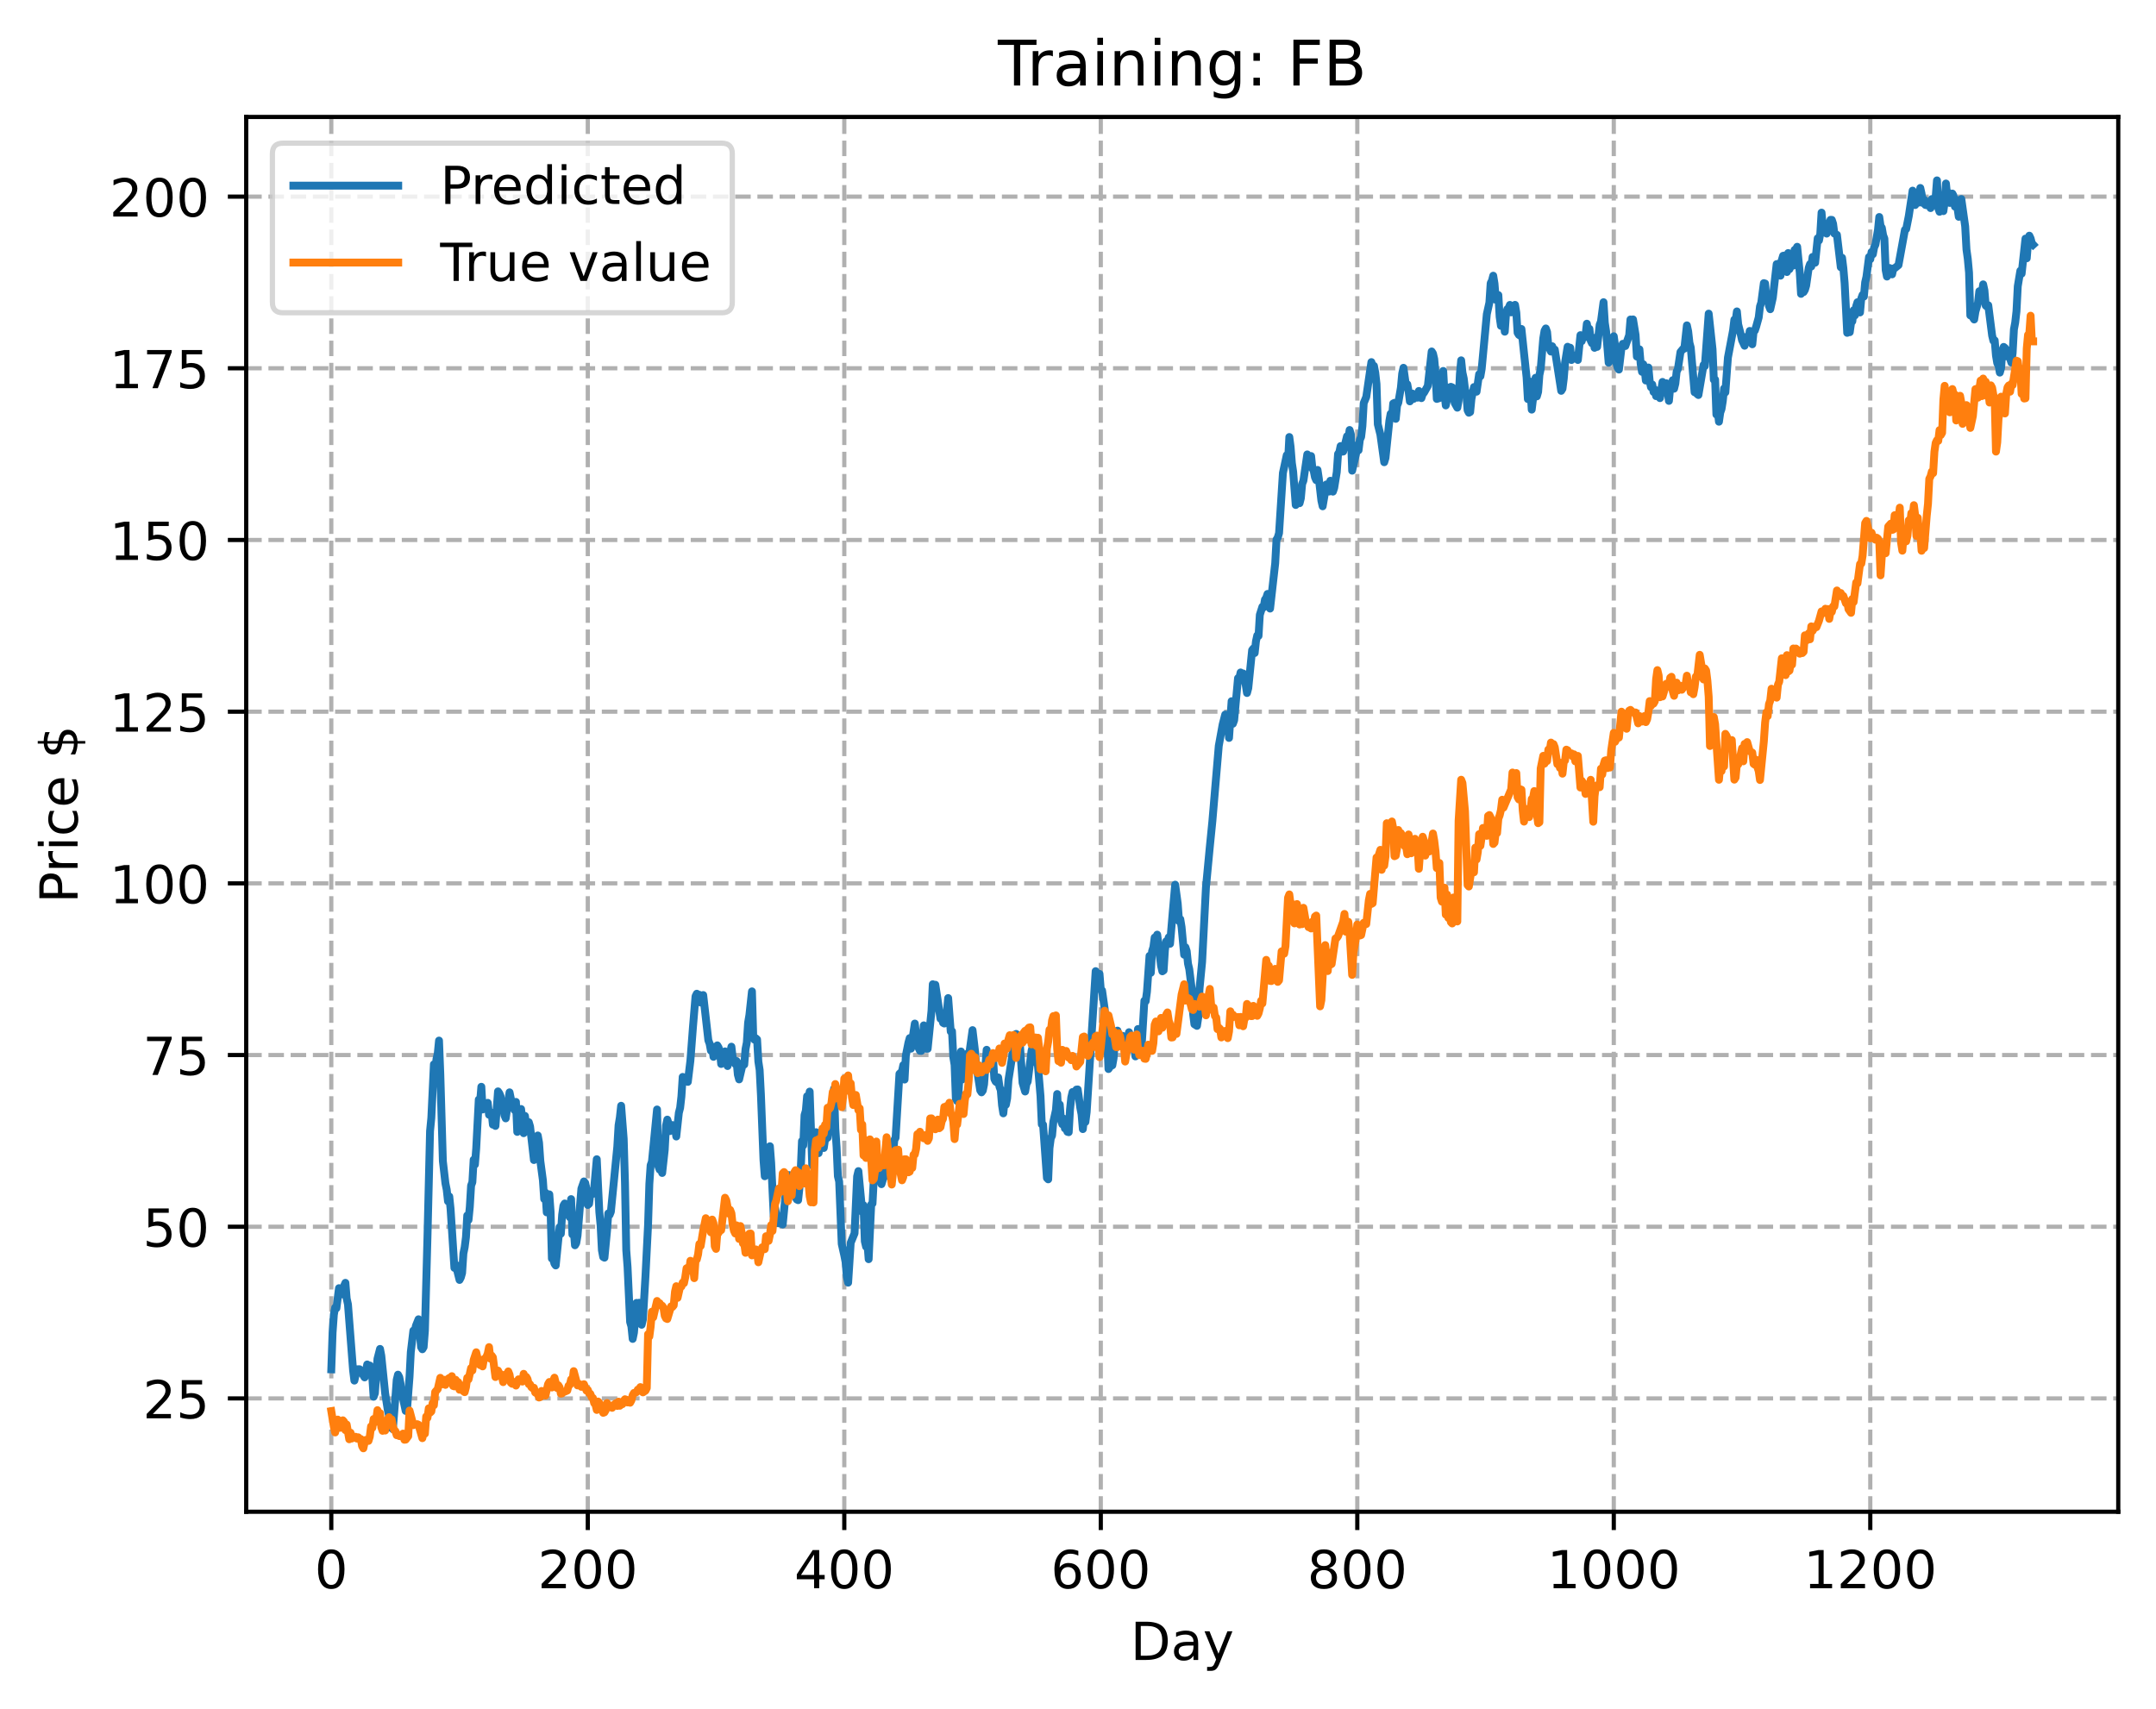 <?xml version="1.0" encoding="utf-8" standalone="no"?>
<!DOCTYPE svg PUBLIC "-//W3C//DTD SVG 1.1//EN"
  "http://www.w3.org/Graphics/SVG/1.1/DTD/svg11.dtd">
<!-- Created with matplotlib (https://matplotlib.org/) -->
<svg height="325.986pt" version="1.1" viewBox="0 0 411.286 325.986" width="411.286pt" xmlns="http://www.w3.org/2000/svg" xmlns:xlink="http://www.w3.org/1999/xlink">
 <defs>
  <style type="text/css">
*{stroke-linecap:butt;stroke-linejoin:round;}
  </style>
 </defs>
 <g id="figure_1">
  <g id="patch_1">
   <path d="M 0 325.986 
L 411.286 325.986 
L 411.286 0 
L 0 0 
z
" style="fill:#ffffff;"/>
  </g>
  <g id="axes_1">
   <g id="patch_2">
    <path d="M 46.966 288.43 
L 404.086 288.43 
L 404.086 22.318 
L 46.966 22.318 
z
" style="fill:#ffffff;"/>
   </g>
   <g id="matplotlib.axis_1">
    <g id="xtick_1">
     <g id="line2d_1">
      <path clip-path="url(#p5d5916aae9)" d="M 63.198 288.43 
L 63.198 22.318 
" style="fill:none;stroke:#b0b0b0;stroke-dasharray:2.96,1.28;stroke-dashoffset:0;stroke-width:0.8;"/>
     </g>
     <g id="line2d_2">
      <defs>
       <path d="M 0 0 
L 0 3.5 
" id="m82ed40a751" style="stroke:#000000;stroke-width:0.8;"/>
      </defs>
      <g>
       <use style="stroke:#000000;stroke-width:0.8;" x="63.198" xlink:href="#m82ed40a751" y="288.43"/>
      </g>
     </g>
     <g id="text_1">
      <!-- 0 -->
      <defs>
       <path d="M 31.781 66.406 
Q 24.172 66.406 20.328 58.906 
Q 16.5 51.422 16.5 36.375 
Q 16.5 21.391 20.328 13.891 
Q 24.172 6.391 31.781 6.391 
Q 39.453 6.391 43.281 13.891 
Q 47.125 21.391 47.125 36.375 
Q 47.125 51.422 43.281 58.906 
Q 39.453 66.406 31.781 66.406 
z
M 31.781 74.219 
Q 44.047 74.219 50.516 64.516 
Q 56.984 54.828 56.984 36.375 
Q 56.984 17.969 50.516 8.266 
Q 44.047 -1.422 31.781 -1.422 
Q 19.531 -1.422 13.062 8.266 
Q 6.594 17.969 6.594 36.375 
Q 6.594 54.828 13.062 64.516 
Q 19.531 74.219 31.781 74.219 
z
" id="DejaVuSans-48"/>
      </defs>
      <g transform="translate(60.017 303.029)scale(0.1 -0.1)">
       <use xlink:href="#DejaVuSans-48"/>
      </g>
     </g>
    </g>
    <g id="xtick_2">
     <g id="line2d_3">
      <path clip-path="url(#p5d5916aae9)" d="M 112.129 288.43 
L 112.129 22.318 
" style="fill:none;stroke:#b0b0b0;stroke-dasharray:2.96,1.28;stroke-dashoffset:0;stroke-width:0.8;"/>
     </g>
     <g id="line2d_4">
      <g>
       <use style="stroke:#000000;stroke-width:0.8;" x="112.129" xlink:href="#m82ed40a751" y="288.43"/>
      </g>
     </g>
     <g id="text_2">
      <!-- 200 -->
      <defs>
       <path d="M 19.188 8.297 
L 53.609 8.297 
L 53.609 0 
L 7.328 0 
L 7.328 8.297 
Q 12.938 14.109 22.625 23.891 
Q 32.328 33.688 34.812 36.531 
Q 39.547 41.844 41.422 45.531 
Q 43.312 49.219 43.312 52.781 
Q 43.312 58.594 39.234 62.25 
Q 35.156 65.922 28.609 65.922 
Q 23.969 65.922 18.812 64.312 
Q 13.672 62.703 7.812 59.422 
L 7.812 69.391 
Q 13.766 71.781 18.938 73 
Q 24.125 74.219 28.422 74.219 
Q 39.75 74.219 46.484 68.547 
Q 53.219 62.891 53.219 53.422 
Q 53.219 48.922 51.531 44.891 
Q 49.859 40.875 45.406 35.406 
Q 44.188 33.984 37.641 27.219 
Q 31.109 20.453 19.188 8.297 
z
" id="DejaVuSans-50"/>
      </defs>
      <g transform="translate(102.585 303.029)scale(0.1 -0.1)">
       <use xlink:href="#DejaVuSans-50"/>
       <use x="63.623" xlink:href="#DejaVuSans-48"/>
       <use x="127.246" xlink:href="#DejaVuSans-48"/>
      </g>
     </g>
    </g>
    <g id="xtick_3">
     <g id="line2d_5">
      <path clip-path="url(#p5d5916aae9)" d="M 161.06 288.43 
L 161.06 22.318 
" style="fill:none;stroke:#b0b0b0;stroke-dasharray:2.96,1.28;stroke-dashoffset:0;stroke-width:0.8;"/>
     </g>
     <g id="line2d_6">
      <g>
       <use style="stroke:#000000;stroke-width:0.8;" x="161.06" xlink:href="#m82ed40a751" y="288.43"/>
      </g>
     </g>
     <g id="text_3">
      <!-- 400 -->
      <defs>
       <path d="M 37.797 64.312 
L 12.891 25.391 
L 37.797 25.391 
z
M 35.203 72.906 
L 47.609 72.906 
L 47.609 25.391 
L 58.016 25.391 
L 58.016 17.188 
L 47.609 17.188 
L 47.609 0 
L 37.797 0 
L 37.797 17.188 
L 4.891 17.188 
L 4.891 26.703 
z
" id="DejaVuSans-52"/>
      </defs>
      <g transform="translate(151.516 303.029)scale(0.1 -0.1)">
       <use xlink:href="#DejaVuSans-52"/>
       <use x="63.623" xlink:href="#DejaVuSans-48"/>
       <use x="127.246" xlink:href="#DejaVuSans-48"/>
      </g>
     </g>
    </g>
    <g id="xtick_4">
     <g id="line2d_7">
      <path clip-path="url(#p5d5916aae9)" d="M 209.99 288.43 
L 209.99 22.318 
" style="fill:none;stroke:#b0b0b0;stroke-dasharray:2.96,1.28;stroke-dashoffset:0;stroke-width:0.8;"/>
     </g>
     <g id="line2d_8">
      <g>
       <use style="stroke:#000000;stroke-width:0.8;" x="209.99" xlink:href="#m82ed40a751" y="288.43"/>
      </g>
     </g>
     <g id="text_4">
      <!-- 600 -->
      <defs>
       <path d="M 33.016 40.375 
Q 26.375 40.375 22.484 35.828 
Q 18.609 31.297 18.609 23.391 
Q 18.609 15.531 22.484 10.953 
Q 26.375 6.391 33.016 6.391 
Q 39.656 6.391 43.531 10.953 
Q 47.406 15.531 47.406 23.391 
Q 47.406 31.297 43.531 35.828 
Q 39.656 40.375 33.016 40.375 
z
M 52.594 71.297 
L 52.594 62.312 
Q 48.875 64.062 45.094 64.984 
Q 41.312 65.922 37.594 65.922 
Q 27.828 65.922 22.672 59.328 
Q 17.531 52.734 16.797 39.406 
Q 19.672 43.656 24.016 45.922 
Q 28.375 48.188 33.594 48.188 
Q 44.578 48.188 50.953 41.516 
Q 57.328 34.859 57.328 23.391 
Q 57.328 12.156 50.688 5.359 
Q 44.047 -1.422 33.016 -1.422 
Q 20.359 -1.422 13.672 8.266 
Q 6.984 17.969 6.984 36.375 
Q 6.984 53.656 15.188 63.938 
Q 23.391 74.219 37.203 74.219 
Q 40.922 74.219 44.703 73.484 
Q 48.484 72.75 52.594 71.297 
z
" id="DejaVuSans-54"/>
      </defs>
      <g transform="translate(200.446 303.029)scale(0.1 -0.1)">
       <use xlink:href="#DejaVuSans-54"/>
       <use x="63.623" xlink:href="#DejaVuSans-48"/>
       <use x="127.246" xlink:href="#DejaVuSans-48"/>
      </g>
     </g>
    </g>
    <g id="xtick_5">
     <g id="line2d_9">
      <path clip-path="url(#p5d5916aae9)" d="M 258.921 288.43 
L 258.921 22.318 
" style="fill:none;stroke:#b0b0b0;stroke-dasharray:2.96,1.28;stroke-dashoffset:0;stroke-width:0.8;"/>
     </g>
     <g id="line2d_10">
      <g>
       <use style="stroke:#000000;stroke-width:0.8;" x="258.921" xlink:href="#m82ed40a751" y="288.43"/>
      </g>
     </g>
     <g id="text_5">
      <!-- 800 -->
      <defs>
       <path d="M 31.781 34.625 
Q 24.75 34.625 20.719 30.859 
Q 16.703 27.094 16.703 20.516 
Q 16.703 13.922 20.719 10.156 
Q 24.75 6.391 31.781 6.391 
Q 38.812 6.391 42.859 10.172 
Q 46.922 13.969 46.922 20.516 
Q 46.922 27.094 42.891 30.859 
Q 38.875 34.625 31.781 34.625 
z
M 21.922 38.812 
Q 15.578 40.375 12.031 44.719 
Q 8.5 49.078 8.5 55.328 
Q 8.5 64.062 14.719 69.141 
Q 20.953 74.219 31.781 74.219 
Q 42.672 74.219 48.875 69.141 
Q 55.078 64.062 55.078 55.328 
Q 55.078 49.078 51.531 44.719 
Q 48 40.375 41.703 38.812 
Q 48.828 37.156 52.797 32.312 
Q 56.781 27.484 56.781 20.516 
Q 56.781 9.906 50.312 4.234 
Q 43.844 -1.422 31.781 -1.422 
Q 19.734 -1.422 13.25 4.234 
Q 6.781 9.906 6.781 20.516 
Q 6.781 27.484 10.781 32.312 
Q 14.797 37.156 21.922 38.812 
z
M 18.312 54.391 
Q 18.312 48.734 21.844 45.562 
Q 25.391 42.391 31.781 42.391 
Q 38.141 42.391 41.719 45.562 
Q 45.312 48.734 45.312 54.391 
Q 45.312 60.062 41.719 63.234 
Q 38.141 66.406 31.781 66.406 
Q 25.391 66.406 21.844 63.234 
Q 18.312 60.062 18.312 54.391 
z
" id="DejaVuSans-56"/>
      </defs>
      <g transform="translate(249.377 303.029)scale(0.1 -0.1)">
       <use xlink:href="#DejaVuSans-56"/>
       <use x="63.623" xlink:href="#DejaVuSans-48"/>
       <use x="127.246" xlink:href="#DejaVuSans-48"/>
      </g>
     </g>
    </g>
    <g id="xtick_6">
     <g id="line2d_11">
      <path clip-path="url(#p5d5916aae9)" d="M 307.851 288.43 
L 307.851 22.318 
" style="fill:none;stroke:#b0b0b0;stroke-dasharray:2.96,1.28;stroke-dashoffset:0;stroke-width:0.8;"/>
     </g>
     <g id="line2d_12">
      <g>
       <use style="stroke:#000000;stroke-width:0.8;" x="307.851" xlink:href="#m82ed40a751" y="288.43"/>
      </g>
     </g>
     <g id="text_6">
      <!-- 1000 -->
      <defs>
       <path d="M 12.406 8.297 
L 28.516 8.297 
L 28.516 63.922 
L 10.984 60.406 
L 10.984 69.391 
L 28.422 72.906 
L 38.281 72.906 
L 38.281 8.297 
L 54.391 8.297 
L 54.391 0 
L 12.406 0 
z
" id="DejaVuSans-49"/>
      </defs>
      <g transform="translate(295.126 303.029)scale(0.1 -0.1)">
       <use xlink:href="#DejaVuSans-49"/>
       <use x="63.623" xlink:href="#DejaVuSans-48"/>
       <use x="127.246" xlink:href="#DejaVuSans-48"/>
       <use x="190.869" xlink:href="#DejaVuSans-48"/>
      </g>
     </g>
    </g>
    <g id="xtick_7">
     <g id="line2d_13">
      <path clip-path="url(#p5d5916aae9)" d="M 356.782 288.43 
L 356.782 22.318 
" style="fill:none;stroke:#b0b0b0;stroke-dasharray:2.96,1.28;stroke-dashoffset:0;stroke-width:0.8;"/>
     </g>
     <g id="line2d_14">
      <g>
       <use style="stroke:#000000;stroke-width:0.8;" x="356.782" xlink:href="#m82ed40a751" y="288.43"/>
      </g>
     </g>
     <g id="text_7">
      <!-- 1200 -->
      <g transform="translate(344.057 303.029)scale(0.1 -0.1)">
       <use xlink:href="#DejaVuSans-49"/>
       <use x="63.623" xlink:href="#DejaVuSans-50"/>
       <use x="127.246" xlink:href="#DejaVuSans-48"/>
       <use x="190.869" xlink:href="#DejaVuSans-48"/>
      </g>
     </g>
    </g>
    <g id="text_8">
     <!-- Day -->
     <defs>
      <path d="M 19.672 64.797 
L 19.672 8.109 
L 31.594 8.109 
Q 46.688 8.109 53.688 14.938 
Q 60.688 21.781 60.688 36.531 
Q 60.688 51.172 53.688 57.984 
Q 46.688 64.797 31.594 64.797 
z
M 9.812 72.906 
L 30.078 72.906 
Q 51.266 72.906 61.172 64.094 
Q 71.094 55.281 71.094 36.531 
Q 71.094 17.672 61.125 8.828 
Q 51.172 0 30.078 0 
L 9.812 0 
z
" id="DejaVuSans-68"/>
      <path d="M 34.281 27.484 
Q 23.391 27.484 19.188 25 
Q 14.984 22.516 14.984 16.5 
Q 14.984 11.719 18.141 8.906 
Q 21.297 6.109 26.703 6.109 
Q 34.188 6.109 38.703 11.406 
Q 43.219 16.703 43.219 25.484 
L 43.219 27.484 
z
M 52.203 31.203 
L 52.203 0 
L 43.219 0 
L 43.219 8.297 
Q 40.141 3.328 35.547 0.953 
Q 30.953 -1.422 24.312 -1.422 
Q 15.922 -1.422 10.953 3.297 
Q 6 8.016 6 15.922 
Q 6 25.141 12.172 29.828 
Q 18.359 34.516 30.609 34.516 
L 43.219 34.516 
L 43.219 35.406 
Q 43.219 41.609 39.141 45 
Q 35.062 48.391 27.688 48.391 
Q 23 48.391 18.547 47.266 
Q 14.109 46.141 10.016 43.891 
L 10.016 52.203 
Q 14.938 54.109 19.578 55.047 
Q 24.219 56 28.609 56 
Q 40.484 56 46.344 49.844 
Q 52.203 43.703 52.203 31.203 
z
" id="DejaVuSans-97"/>
      <path d="M 32.172 -5.078 
Q 28.375 -14.844 24.75 -17.812 
Q 21.141 -20.797 15.094 -20.797 
L 7.906 -20.797 
L 7.906 -13.281 
L 13.188 -13.281 
Q 16.891 -13.281 18.938 -11.516 
Q 21 -9.766 23.484 -3.219 
L 25.094 0.875 
L 2.984 54.688 
L 12.5 54.688 
L 29.594 11.922 
L 46.688 54.688 
L 56.203 54.688 
z
" id="DejaVuSans-121"/>
     </defs>
     <g transform="translate(215.652 316.707)scale(0.1 -0.1)">
      <use xlink:href="#DejaVuSans-68"/>
      <use x="77.002" xlink:href="#DejaVuSans-97"/>
      <use x="138.281" xlink:href="#DejaVuSans-121"/>
     </g>
    </g>
   </g>
   <g id="matplotlib.axis_2">
    <g id="ytick_1">
     <g id="line2d_15">
      <path clip-path="url(#p5d5916aae9)" d="M 46.966 266.809 
L 404.086 266.809 
" style="fill:none;stroke:#b0b0b0;stroke-dasharray:2.96,1.28;stroke-dashoffset:0;stroke-width:0.8;"/>
     </g>
     <g id="line2d_16">
      <defs>
       <path d="M 0 0 
L -3.5 0 
" id="m985feed7d2" style="stroke:#000000;stroke-width:0.8;"/>
      </defs>
      <g>
       <use style="stroke:#000000;stroke-width:0.8;" x="46.966" xlink:href="#m985feed7d2" y="266.809"/>
      </g>
     </g>
     <g id="text_9">
      <!-- 25 -->
      <defs>
       <path d="M 10.797 72.906 
L 49.516 72.906 
L 49.516 64.594 
L 19.828 64.594 
L 19.828 46.734 
Q 21.969 47.469 24.109 47.828 
Q 26.266 48.188 28.422 48.188 
Q 40.625 48.188 47.75 41.5 
Q 54.891 34.812 54.891 23.391 
Q 54.891 11.625 47.562 5.094 
Q 40.234 -1.422 26.906 -1.422 
Q 22.312 -1.422 17.547 -0.641 
Q 12.797 0.141 7.719 1.703 
L 7.719 11.625 
Q 12.109 9.234 16.797 8.062 
Q 21.484 6.891 26.703 6.891 
Q 35.156 6.891 40.078 11.328 
Q 45.016 15.766 45.016 23.391 
Q 45.016 31 40.078 35.438 
Q 35.156 39.891 26.703 39.891 
Q 22.75 39.891 18.812 39.016 
Q 14.891 38.141 10.797 36.281 
z
" id="DejaVuSans-53"/>
      </defs>
      <g transform="translate(27.241 270.608)scale(0.1 -0.1)">
       <use xlink:href="#DejaVuSans-50"/>
       <use x="63.623" xlink:href="#DejaVuSans-53"/>
      </g>
     </g>
    </g>
    <g id="ytick_2">
     <g id="line2d_17">
      <path clip-path="url(#p5d5916aae9)" d="M 46.966 234.052 
L 404.086 234.052 
" style="fill:none;stroke:#b0b0b0;stroke-dasharray:2.96,1.28;stroke-dashoffset:0;stroke-width:0.8;"/>
     </g>
     <g id="line2d_18">
      <g>
       <use style="stroke:#000000;stroke-width:0.8;" x="46.966" xlink:href="#m985feed7d2" y="234.052"/>
      </g>
     </g>
     <g id="text_10">
      <!-- 50 -->
      <g transform="translate(27.241 237.851)scale(0.1 -0.1)">
       <use xlink:href="#DejaVuSans-53"/>
       <use x="63.623" xlink:href="#DejaVuSans-48"/>
      </g>
     </g>
    </g>
    <g id="ytick_3">
     <g id="line2d_19">
      <path clip-path="url(#p5d5916aae9)" d="M 46.966 201.295 
L 404.086 201.295 
" style="fill:none;stroke:#b0b0b0;stroke-dasharray:2.96,1.28;stroke-dashoffset:0;stroke-width:0.8;"/>
     </g>
     <g id="line2d_20">
      <g>
       <use style="stroke:#000000;stroke-width:0.8;" x="46.966" xlink:href="#m985feed7d2" y="201.295"/>
      </g>
     </g>
     <g id="text_11">
      <!-- 75 -->
      <defs>
       <path d="M 8.203 72.906 
L 55.078 72.906 
L 55.078 68.703 
L 28.609 0 
L 18.312 0 
L 43.219 64.594 
L 8.203 64.594 
z
" id="DejaVuSans-55"/>
      </defs>
      <g transform="translate(27.241 205.095)scale(0.1 -0.1)">
       <use xlink:href="#DejaVuSans-55"/>
       <use x="63.623" xlink:href="#DejaVuSans-53"/>
      </g>
     </g>
    </g>
    <g id="ytick_4">
     <g id="line2d_21">
      <path clip-path="url(#p5d5916aae9)" d="M 46.966 168.539 
L 404.086 168.539 
" style="fill:none;stroke:#b0b0b0;stroke-dasharray:2.96,1.28;stroke-dashoffset:0;stroke-width:0.8;"/>
     </g>
     <g id="line2d_22">
      <g>
       <use style="stroke:#000000;stroke-width:0.8;" x="46.966" xlink:href="#m985feed7d2" y="168.539"/>
      </g>
     </g>
     <g id="text_12">
      <!-- 100 -->
      <g transform="translate(20.878 172.338)scale(0.1 -0.1)">
       <use xlink:href="#DejaVuSans-49"/>
       <use x="63.623" xlink:href="#DejaVuSans-48"/>
       <use x="127.246" xlink:href="#DejaVuSans-48"/>
      </g>
     </g>
    </g>
    <g id="ytick_5">
     <g id="line2d_23">
      <path clip-path="url(#p5d5916aae9)" d="M 46.966 135.782 
L 404.086 135.782 
" style="fill:none;stroke:#b0b0b0;stroke-dasharray:2.96,1.28;stroke-dashoffset:0;stroke-width:0.8;"/>
     </g>
     <g id="line2d_24">
      <g>
       <use style="stroke:#000000;stroke-width:0.8;" x="46.966" xlink:href="#m985feed7d2" y="135.782"/>
      </g>
     </g>
     <g id="text_13">
      <!-- 125 -->
      <g transform="translate(20.878 139.581)scale(0.1 -0.1)">
       <use xlink:href="#DejaVuSans-49"/>
       <use x="63.623" xlink:href="#DejaVuSans-50"/>
       <use x="127.246" xlink:href="#DejaVuSans-53"/>
      </g>
     </g>
    </g>
    <g id="ytick_6">
     <g id="line2d_25">
      <path clip-path="url(#p5d5916aae9)" d="M 46.966 103.026 
L 404.086 103.026 
" style="fill:none;stroke:#b0b0b0;stroke-dasharray:2.96,1.28;stroke-dashoffset:0;stroke-width:0.8;"/>
     </g>
     <g id="line2d_26">
      <g>
       <use style="stroke:#000000;stroke-width:0.8;" x="46.966" xlink:href="#m985feed7d2" y="103.026"/>
      </g>
     </g>
     <g id="text_14">
      <!-- 150 -->
      <g transform="translate(20.878 106.825)scale(0.1 -0.1)">
       <use xlink:href="#DejaVuSans-49"/>
       <use x="63.623" xlink:href="#DejaVuSans-53"/>
       <use x="127.246" xlink:href="#DejaVuSans-48"/>
      </g>
     </g>
    </g>
    <g id="ytick_7">
     <g id="line2d_27">
      <path clip-path="url(#p5d5916aae9)" d="M 46.966 70.269 
L 404.086 70.269 
" style="fill:none;stroke:#b0b0b0;stroke-dasharray:2.96,1.28;stroke-dashoffset:0;stroke-width:0.8;"/>
     </g>
     <g id="line2d_28">
      <g>
       <use style="stroke:#000000;stroke-width:0.8;" x="46.966" xlink:href="#m985feed7d2" y="70.269"/>
      </g>
     </g>
     <g id="text_15">
      <!-- 175 -->
      <g transform="translate(20.878 74.068)scale(0.1 -0.1)">
       <use xlink:href="#DejaVuSans-49"/>
       <use x="63.623" xlink:href="#DejaVuSans-55"/>
       <use x="127.246" xlink:href="#DejaVuSans-53"/>
      </g>
     </g>
    </g>
    <g id="ytick_8">
     <g id="line2d_29">
      <path clip-path="url(#p5d5916aae9)" d="M 46.966 37.512 
L 404.086 37.512 
" style="fill:none;stroke:#b0b0b0;stroke-dasharray:2.96,1.28;stroke-dashoffset:0;stroke-width:0.8;"/>
     </g>
     <g id="line2d_30">
      <g>
       <use style="stroke:#000000;stroke-width:0.8;" x="46.966" xlink:href="#m985feed7d2" y="37.512"/>
      </g>
     </g>
     <g id="text_16">
      <!-- 200 -->
      <g transform="translate(20.878 41.312)scale(0.1 -0.1)">
       <use xlink:href="#DejaVuSans-50"/>
       <use x="63.623" xlink:href="#DejaVuSans-48"/>
       <use x="127.246" xlink:href="#DejaVuSans-48"/>
      </g>
     </g>
    </g>
    <g id="text_17">
     <!-- Price $ -->
     <defs>
      <path d="M 19.672 64.797 
L 19.672 37.406 
L 32.078 37.406 
Q 38.969 37.406 42.719 40.969 
Q 46.484 44.531 46.484 51.125 
Q 46.484 57.672 42.719 61.234 
Q 38.969 64.797 32.078 64.797 
z
M 9.812 72.906 
L 32.078 72.906 
Q 44.344 72.906 50.609 67.359 
Q 56.891 61.812 56.891 51.125 
Q 56.891 40.328 50.609 34.812 
Q 44.344 29.297 32.078 29.297 
L 19.672 29.297 
L 19.672 0 
L 9.812 0 
z
" id="DejaVuSans-80"/>
      <path d="M 41.109 46.297 
Q 39.594 47.172 37.812 47.578 
Q 36.031 48 33.891 48 
Q 26.266 48 22.188 43.047 
Q 18.109 38.094 18.109 28.812 
L 18.109 0 
L 9.078 0 
L 9.078 54.688 
L 18.109 54.688 
L 18.109 46.188 
Q 20.953 51.172 25.484 53.578 
Q 30.031 56 36.531 56 
Q 37.453 56 38.578 55.875 
Q 39.703 55.766 41.062 55.516 
z
" id="DejaVuSans-114"/>
      <path d="M 9.422 54.688 
L 18.406 54.688 
L 18.406 0 
L 9.422 0 
z
M 9.422 75.984 
L 18.406 75.984 
L 18.406 64.594 
L 9.422 64.594 
z
" id="DejaVuSans-105"/>
      <path d="M 48.781 52.594 
L 48.781 44.188 
Q 44.969 46.297 41.141 47.344 
Q 37.312 48.391 33.406 48.391 
Q 24.656 48.391 19.812 42.844 
Q 14.984 37.312 14.984 27.297 
Q 14.984 17.281 19.812 11.734 
Q 24.656 6.203 33.406 6.203 
Q 37.312 6.203 41.141 7.25 
Q 44.969 8.297 48.781 10.406 
L 48.781 2.094 
Q 45.016 0.344 40.984 -0.531 
Q 36.969 -1.422 32.422 -1.422 
Q 20.062 -1.422 12.781 6.344 
Q 5.516 14.109 5.516 27.297 
Q 5.516 40.672 12.859 48.328 
Q 20.219 56 33.016 56 
Q 37.156 56 41.109 55.141 
Q 45.062 54.297 48.781 52.594 
z
" id="DejaVuSans-99"/>
      <path d="M 56.203 29.594 
L 56.203 25.203 
L 14.891 25.203 
Q 15.484 15.922 20.484 11.062 
Q 25.484 6.203 34.422 6.203 
Q 39.594 6.203 44.453 7.469 
Q 49.312 8.734 54.109 11.281 
L 54.109 2.781 
Q 49.266 0.734 44.188 -0.344 
Q 39.109 -1.422 33.891 -1.422 
Q 20.797 -1.422 13.156 6.188 
Q 5.516 13.812 5.516 26.812 
Q 5.516 40.234 12.766 48.109 
Q 20.016 56 32.328 56 
Q 43.359 56 49.781 48.891 
Q 56.203 41.797 56.203 29.594 
z
M 47.219 32.234 
Q 47.125 39.594 43.094 43.984 
Q 39.062 48.391 32.422 48.391 
Q 24.906 48.391 20.391 44.141 
Q 15.875 39.891 15.188 32.172 
z
" id="DejaVuSans-101"/>
      <path id="DejaVuSans-32"/>
      <path d="M 33.797 -14.703 
L 28.906 -14.703 
L 28.859 0 
Q 23.734 0.094 18.609 1.188 
Q 13.484 2.297 8.297 4.5 
L 8.297 13.281 
Q 13.281 10.156 18.375 8.562 
Q 23.484 6.984 28.906 6.938 
L 28.906 29.203 
Q 18.109 30.953 13.203 35.156 
Q 8.297 39.359 8.297 46.688 
Q 8.297 54.641 13.625 59.219 
Q 18.953 63.812 28.906 64.5 
L 28.906 75.984 
L 33.797 75.984 
L 33.797 64.656 
Q 38.328 64.453 42.578 63.688 
Q 46.828 62.938 50.875 61.625 
L 50.875 53.078 
Q 46.828 55.125 42.547 56.25 
Q 38.281 57.375 33.797 57.562 
L 33.797 36.719 
Q 44.875 35.016 50.094 30.609 
Q 55.328 26.219 55.328 18.609 
Q 55.328 10.359 49.781 5.594 
Q 44.234 0.828 33.797 0.094 
z
M 28.906 37.594 
L 28.906 57.625 
Q 23.25 56.984 20.266 54.391 
Q 17.281 51.812 17.281 47.516 
Q 17.281 43.312 20.031 40.969 
Q 22.797 38.625 28.906 37.594 
z
M 33.797 28.219 
L 33.797 7.078 
Q 39.984 7.906 43.141 10.594 
Q 46.297 13.281 46.297 17.672 
Q 46.297 21.969 43.281 24.5 
Q 40.281 27.047 33.797 28.219 
z
" id="DejaVuSans-36"/>
     </defs>
     <g transform="translate(14.798 172.342)rotate(-90)scale(0.1 -0.1)">
      <use xlink:href="#DejaVuSans-80"/>
      <use x="58.553" xlink:href="#DejaVuSans-114"/>
      <use x="99.666" xlink:href="#DejaVuSans-105"/>
      <use x="127.449" xlink:href="#DejaVuSans-99"/>
      <use x="182.43" xlink:href="#DejaVuSans-101"/>
      <use x="243.953" xlink:href="#DejaVuSans-32"/>
      <use x="275.74" xlink:href="#DejaVuSans-36"/>
     </g>
    </g>
   </g>
   <g id="line2d_31">
    <path clip-path="url(#p5d5916aae9)" d="M 63.198 261.263 
L 63.443 254.273 
L 63.688 250.821 
L 63.932 249.487 
L 64.177 249.604 
L 64.666 245.775 
L 65.156 246.148 
L 65.4 246.972 
L 65.645 245.313 
L 65.89 244.757 
L 66.134 247.756 
L 66.379 248.861 
L 67.357 261.456 
L 67.602 263.413 
L 68.091 261.252 
L 68.581 261.24 
L 69.559 262.801 
L 70.049 260.331 
L 70.293 261.191 
L 70.538 260.53 
L 71.027 262.881 
L 71.272 266.492 
L 71.517 265.818 
L 72.006 259.264 
L 72.495 257.364 
L 72.74 258.665 
L 73.474 265.852 
L 73.963 268.936 
L 74.208 270.071 
L 74.452 272.384 
L 74.697 272.217 
L 74.942 272.675 
L 75.431 266.609 
L 75.676 263.277 
L 75.92 262.275 
L 76.165 262.743 
L 76.41 263.995 
L 76.654 266.449 
L 76.899 266.915 
L 77.388 269.195 
L 77.633 269.084 
L 78.122 262.703 
L 78.367 257.964 
L 78.856 253.869 
L 79.101 254.114 
L 79.345 252.943 
L 79.835 251.711 
L 80.324 257.024 
L 80.569 257.43 
L 80.813 257.021 
L 81.058 253.902 
L 81.547 235.964 
L 82.037 215.812 
L 82.281 213.295 
L 82.771 203.061 
L 83.015 205.022 
L 83.26 202.071 
L 83.505 201.004 
L 83.749 198.536 
L 83.994 204.869 
L 84.483 221.545 
L 84.972 225.774 
L 85.217 226.986 
L 85.462 229.2 
L 85.706 228.275 
L 85.951 230.628 
L 86.685 241.912 
L 86.93 241.274 
L 87.664 244.206 
L 87.908 243.741 
L 88.153 242.876 
L 88.398 239.162 
L 88.642 237.971 
L 88.887 236.045 
L 89.132 231.906 
L 89.376 232.766 
L 89.621 230.278 
L 89.866 226.203 
L 90.11 225.553 
L 90.355 221.273 
L 90.599 222.19 
L 90.844 219.134 
L 91.333 209.786 
L 91.578 210.296 
L 91.823 207.35 
L 92.067 211.681 
L 92.312 210.85 
L 92.557 210.866 
L 92.801 211.503 
L 93.046 210.412 
L 93.291 212.694 
L 93.78 212.289 
L 94.025 214.581 
L 94.269 213.028 
L 94.514 214.823 
L 95.003 208.228 
L 95.248 208.586 
L 95.493 209.159 
L 95.737 211.077 
L 95.982 210.701 
L 96.227 212.793 
L 96.471 213.38 
L 97.205 208.412 
L 97.694 210.797 
L 97.939 211.195 
L 98.184 211.835 
L 98.428 210.239 
L 98.673 215.96 
L 98.918 215.471 
L 99.407 211.593 
L 99.896 216.207 
L 100.141 212.907 
L 100.386 214.715 
L 100.63 214.666 
L 100.875 214.104 
L 101.12 214.934 
L 101.854 221.329 
L 102.098 220.149 
L 102.343 219.698 
L 102.587 216.643 
L 102.832 218.018 
L 103.077 221.511 
L 103.566 225.188 
L 103.811 228.764 
L 104.055 227.547 
L 104.3 231.319 
L 104.789 227.874 
L 105.034 231.198 
L 105.279 240.128 
L 105.523 240.158 
L 105.768 241.103 
L 106.013 241.442 
L 106.747 234.132 
L 106.991 235.396 
L 107.236 231.766 
L 107.481 230.022 
L 107.725 229.619 
L 107.97 230.986 
L 108.215 231.293 
L 108.704 232.259 
L 108.948 228.781 
L 109.193 235.529 
L 109.438 234.541 
L 109.682 237.592 
L 109.927 237.175 
L 110.172 235.759 
L 110.906 226.8 
L 111.395 225.412 
L 111.64 225.704 
L 111.884 226.934 
L 112.129 229.902 
L 112.374 229.684 
L 112.618 227.659 
L 112.863 227.354 
L 113.108 227.786 
L 113.352 226.617 
L 113.842 221.173 
L 114.331 231.271 
L 114.575 233.801 
L 114.82 238.529 
L 115.065 239.82 
L 115.309 239.959 
L 115.799 234.827 
L 116.043 231.506 
L 116.288 231.797 
L 116.533 231.184 
L 117.756 218.807 
L 118.001 214.699 
L 118.245 213.208 
L 118.49 210.972 
L 118.979 217.307 
L 119.224 225.735 
L 119.469 238.534 
L 119.713 241.721 
L 120.203 252.23 
L 120.447 253.068 
L 120.692 255.458 
L 120.936 254.258 
L 121.426 248.585 
L 121.67 250.064 
L 121.915 248.562 
L 122.404 252.761 
L 122.649 251.716 
L 123.138 243.379 
L 123.628 233.667 
L 123.872 225.883 
L 124.117 222.321 
L 124.362 221.648 
L 125.34 211.681 
L 125.585 222.485 
L 125.83 223.157 
L 126.074 223.023 
L 126.319 223.797 
L 126.808 219.378 
L 127.053 214.753 
L 127.297 213.614 
L 127.542 214.359 
L 127.787 215.806 
L 128.031 214.768 
L 128.276 214.654 
L 128.521 215.161 
L 128.765 215.079 
L 129.01 216.84 
L 129.499 212.321 
L 129.744 211.372 
L 129.989 209.197 
L 130.233 205.469 
L 130.478 206.229 
L 130.723 206.079 
L 131.212 206.42 
L 131.701 202.377 
L 132.191 195.951 
L 132.68 190.082 
L 132.924 189.595 
L 133.169 190.471 
L 133.414 189.802 
L 133.658 191.279 
L 134.148 189.851 
L 135.126 198.481 
L 135.371 199.143 
L 135.616 200.469 
L 135.86 199.676 
L 136.105 201.636 
L 136.35 200.212 
L 136.594 201.292 
L 136.839 199.449 
L 137.084 199.861 
L 137.328 200.668 
L 137.573 203.004 
L 137.818 201.687 
L 138.062 202.346 
L 138.307 200.596 
L 138.551 201.62 
L 138.796 203.394 
L 139.53 199.702 
L 139.775 201.831 
L 140.019 202.272 
L 140.264 203.017 
L 140.509 202.434 
L 140.753 205.041 
L 140.998 205.944 
L 141.732 202.812 
L 141.977 203.121 
L 142.221 200.15 
L 142.466 198.902 
L 142.711 195.115 
L 142.955 193.668 
L 143.445 189.147 
L 143.689 197.681 
L 143.934 198.374 
L 144.178 198.094 
L 144.423 198.319 
L 144.668 202.536 
L 144.912 204.142 
L 145.157 208.88 
L 145.646 221.291 
L 145.891 224.424 
L 146.136 224.211 
L 146.38 223.84 
L 146.87 218.693 
L 147.114 221.865 
L 147.604 232.111 
L 147.848 230.398 
L 148.338 233.385 
L 148.582 232.131 
L 148.827 233.464 
L 149.072 232.976 
L 149.316 233.628 
L 149.806 228.509 
L 150.295 224.891 
L 150.539 224.195 
L 150.784 225.25 
L 151.029 224.741 
L 151.273 224.528 
L 151.518 227.291 
L 151.763 228.437 
L 152.007 228.863 
L 152.252 228.984 
L 152.497 226.72 
L 152.741 223.383 
L 152.986 217.705 
L 153.231 218.548 
L 153.475 212.758 
L 153.72 211.935 
L 153.965 209.143 
L 154.209 210.369 
L 154.454 208.268 
L 154.943 222.369 
L 155.433 219.666 
L 155.677 216.015 
L 155.922 218.667 
L 156.166 220.015 
L 156.411 218.373 
L 156.656 217.584 
L 156.9 217.762 
L 157.145 219.033 
L 157.39 217.403 
L 157.879 217.068 
L 158.124 214.426 
L 158.368 213.546 
L 158.858 210.049 
L 159.102 207.702 
L 159.347 215.361 
L 159.592 218.84 
L 159.836 224.414 
L 160.081 225.423 
L 160.57 237.327 
L 161.06 239.531 
L 161.304 240.772 
L 161.549 243.611 
L 161.794 244.724 
L 162.283 237.108 
L 163.017 235.316 
L 163.506 224.456 
L 163.751 223.441 
L 164.485 231.211 
L 164.729 229.947 
L 164.974 236.84 
L 165.219 237.873 
L 165.463 237.089 
L 165.708 240.245 
L 166.197 229.805 
L 166.442 229.623 
L 166.931 220.46 
L 167.176 220.035 
L 167.421 221.11 
L 167.91 225.036 
L 168.154 225.931 
L 168.399 225.139 
L 168.888 220.795 
L 169.133 223.483 
L 169.378 224.022 
L 169.622 223.771 
L 169.867 224.738 
L 170.112 222.944 
L 170.601 217.525 
L 170.846 217.069 
L 171.58 204.88 
L 172.069 204.41 
L 172.314 203.212 
L 172.558 205.975 
L 172.803 201.401 
L 173.292 198.944 
L 173.537 198.061 
L 173.782 200.082 
L 174.515 195.287 
L 174.76 197.53 
L 175.005 197.232 
L 175.249 199.971 
L 175.494 200.487 
L 175.739 200.508 
L 175.983 198.695 
L 176.228 195.633 
L 176.473 196.523 
L 176.717 200.109 
L 176.962 200.101 
L 177.696 192.852 
L 177.941 187.786 
L 178.185 188.677 
L 178.43 187.882 
L 179.409 194.364 
L 179.653 194.068 
L 179.898 195.145 
L 180.142 195.284 
L 180.387 193.683 
L 180.632 192.953 
L 180.876 190.425 
L 181.366 196.81 
L 181.61 196.75 
L 181.855 201.679 
L 182.1 203.172 
L 182.344 209.692 
L 182.589 210.079 
L 182.834 208.833 
L 183.323 200.616 
L 183.568 205.957 
L 183.812 202.946 
L 184.057 204.666 
L 184.302 203.348 
L 184.546 201.02 
L 184.791 201.832 
L 185.525 196.542 
L 186.014 200.671 
L 186.259 204.377 
L 186.503 204.915 
L 186.993 208.039 
L 187.237 208.413 
L 187.482 208.076 
L 187.727 206.87 
L 188.216 200.29 
L 188.461 202.702 
L 188.705 203.136 
L 188.95 203.339 
L 189.195 201.555 
L 189.439 201.924 
L 189.684 205.841 
L 189.929 206.346 
L 190.173 206.534 
L 190.418 205.568 
L 190.663 207.355 
L 190.907 207.98 
L 191.152 210.879 
L 191.397 212.422 
L 191.641 209.997 
L 191.886 210.789 
L 192.13 209.56 
L 192.375 206.07 
L 193.598 198.288 
L 193.843 197.267 
L 194.332 197.666 
L 194.577 199.56 
L 195.066 206.593 
L 195.556 208.254 
L 195.8 206.815 
L 196.045 206.377 
L 196.779 200.499 
L 197.024 199.64 
L 197.268 201.064 
L 197.513 199.566 
L 197.758 202.652 
L 198.002 203.327 
L 198.491 209.142 
L 198.736 214.524 
L 198.981 214.59 
L 199.715 224.758 
L 199.959 225.012 
L 200.204 219.044 
L 200.449 217.202 
L 200.693 216.665 
L 200.938 214.024 
L 201.427 211.822 
L 201.672 208.733 
L 201.917 212.843 
L 202.161 210.741 
L 202.406 213.788 
L 202.651 214.506 
L 202.895 213.429 
L 203.14 215.291 
L 203.385 215.356 
L 203.629 215.946 
L 203.874 216.016 
L 204.118 211.702 
L 204.363 209.379 
L 204.608 208.346 
L 205.097 208.657 
L 205.342 207.885 
L 205.586 207.861 
L 206.076 211.341 
L 206.32 212.593 
L 206.565 215.425 
L 206.81 213.207 
L 207.054 214.071 
L 207.299 212.159 
L 209.012 185.29 
L 209.256 186.621 
L 209.501 186.963 
L 209.746 185.81 
L 209.99 188.814 
L 210.235 188.982 
L 210.724 192.426 
L 210.969 196.747 
L 211.213 198.152 
L 211.458 203.965 
L 211.703 203.615 
L 211.947 201.331 
L 212.192 203.262 
L 212.437 201.868 
L 212.681 198.292 
L 213.171 196.634 
L 213.415 198.196 
L 213.66 197.607 
L 213.905 199.188 
L 214.149 197.634 
L 214.394 198.91 
L 214.883 198.789 
L 215.128 198.156 
L 215.373 196.939 
L 216.351 200.015 
L 216.596 201.557 
L 216.84 199.726 
L 217.085 196.328 
L 217.574 199.599 
L 217.819 198.977 
L 218.308 190.935 
L 218.553 191.035 
L 218.798 189.215 
L 219.287 182.367 
L 219.532 185.61 
L 219.776 181.488 
L 220.021 180.715 
L 220.266 178.873 
L 220.51 178.856 
L 220.755 178.325 
L 221.489 184.274 
L 221.734 185.317 
L 221.978 185.149 
L 222.223 181.285 
L 222.467 179.599 
L 222.712 179.666 
L 222.957 178.832 
L 223.201 180.071 
L 223.691 174.316 
L 224.18 168.788 
L 224.669 172.407 
L 224.914 175.743 
L 225.159 175.376 
L 225.403 176.886 
L 225.893 182.159 
L 226.137 180.73 
L 226.382 181.469 
L 226.627 183.86 
L 226.871 184.913 
L 227.361 188.862 
L 227.605 193.471 
L 227.85 195.425 
L 228.339 195.731 
L 228.584 194.128 
L 228.828 188.605 
L 229.318 183.534 
L 230.052 169.301 
L 230.786 161.588 
L 231.275 156.697 
L 232.498 142.297 
L 233.232 138.252 
L 233.722 136.334 
L 233.966 137.889 
L 234.211 137.785 
L 234.455 140.795 
L 234.945 133.779 
L 235.189 138.088 
L 235.434 137.419 
L 236.168 129.388 
L 236.413 129.417 
L 236.657 128.304 
L 236.902 128.814 
L 237.147 128.491 
L 237.636 130.647 
L 237.881 132.22 
L 238.125 131.297 
L 238.859 124.045 
L 239.104 123.721 
L 239.349 124.594 
L 239.593 122.346 
L 239.838 121.236 
L 240.082 121.328 
L 240.327 117.302 
L 240.816 115.759 
L 241.061 115.879 
L 241.306 114.405 
L 241.55 114.073 
L 241.795 113.321 
L 242.04 114.135 
L 242.284 116.114 
L 243.263 107.473 
L 243.508 102.952 
L 243.752 102.538 
L 243.997 101.712 
L 244.731 90.244 
L 245.465 86.838 
L 245.709 88.03 
L 245.954 83.381 
L 246.199 85.261 
L 246.443 88.334 
L 246.688 90.006 
L 247.177 96.351 
L 247.422 94.851 
L 247.667 95.692 
L 247.911 96.013 
L 248.156 95.058 
L 248.401 92.325 
L 248.645 91.709 
L 249.379 86.697 
L 249.624 89.035 
L 249.869 88.27 
L 250.113 87.01 
L 250.358 89.359 
L 250.603 89.816 
L 250.847 91.05 
L 251.092 91.614 
L 251.337 89.657 
L 251.581 91.287 
L 252.07 95.52 
L 252.315 96.598 
L 252.804 93.736 
L 253.049 92.419 
L 253.294 92.7 
L 253.538 93.787 
L 253.783 91.726 
L 254.028 92.36 
L 254.272 93.803 
L 254.517 93.088 
L 255.006 90.075 
L 255.251 86.609 
L 255.496 86.261 
L 255.74 85.107 
L 255.985 86.18 
L 256.23 86.152 
L 256.964 83.227 
L 257.208 83.783 
L 257.453 82.04 
L 257.697 82.856 
L 257.942 89.804 
L 258.676 86.596 
L 258.921 84.928 
L 259.165 85.912 
L 259.41 83.897 
L 259.655 83.35 
L 259.899 81.279 
L 260.144 76.916 
L 260.633 75.732 
L 261.367 70.692 
L 261.612 69.085 
L 261.857 69.932 
L 262.101 69.801 
L 262.346 71.086 
L 262.591 73.278 
L 262.835 80.948 
L 263.325 82.905 
L 264.058 88.19 
L 264.303 87.363 
L 265.037 80.3 
L 265.282 78.944 
L 265.526 79.728 
L 265.771 76.981 
L 266.016 76.857 
L 266.26 79.912 
L 266.505 77.422 
L 266.75 76.818 
L 267.239 73.954 
L 267.484 71.308 
L 267.728 70.174 
L 268.218 73.612 
L 268.462 73.324 
L 268.707 74.632 
L 268.952 76.577 
L 269.196 76.224 
L 269.441 75.091 
L 269.685 76.096 
L 269.93 75.735 
L 270.419 75.873 
L 270.664 74.593 
L 271.153 75.965 
L 271.398 75.178 
L 271.643 74.931 
L 272.377 73.62 
L 273.111 67.055 
L 273.355 67.438 
L 273.6 68.485 
L 273.845 71.272 
L 274.089 76.113 
L 274.579 75.952 
L 274.823 73.008 
L 275.313 70.77 
L 275.557 75.05 
L 275.802 77.353 
L 276.536 73.896 
L 276.78 73.804 
L 277.025 73.908 
L 277.514 76.911 
L 278.004 77.786 
L 278.248 76.421 
L 278.493 71.394 
L 278.738 68.748 
L 278.982 71.092 
L 279.227 72.197 
L 279.472 74.272 
L 279.716 75.165 
L 279.961 78.276 
L 280.206 78.747 
L 280.45 78.612 
L 280.695 76.109 
L 281.184 73.846 
L 281.429 74.607 
L 281.673 74.738 
L 282.163 71.391 
L 282.407 71.791 
L 282.652 70.371 
L 283.631 59.939 
L 284.12 57.728 
L 284.365 54.022 
L 284.609 53.558 
L 284.854 52.603 
L 285.099 54.12 
L 285.343 57.199 
L 285.588 56.957 
L 285.833 56.295 
L 286.077 60.471 
L 286.322 62.17 
L 286.567 60.631 
L 286.811 60.812 
L 287.056 63.285 
L 287.301 59.752 
L 287.545 58.97 
L 287.79 58.784 
L 288.034 58.173 
L 288.279 59.603 
L 288.524 58.561 
L 288.768 58.85 
L 289.013 58.165 
L 289.258 59.647 
L 289.502 63.491 
L 289.747 63.889 
L 289.992 64.052 
L 290.236 62.764 
L 291.215 71.969 
L 291.46 76.146 
L 291.704 72.725 
L 291.949 73.966 
L 292.194 78.154 
L 292.928 72.081 
L 293.172 75.629 
L 293.417 74.768 
L 293.661 71.559 
L 293.906 70.389 
L 294.395 64.578 
L 294.64 63.099 
L 294.885 62.665 
L 295.129 63.342 
L 295.374 66.041 
L 295.863 67.082 
L 296.108 66.058 
L 296.353 66.942 
L 296.597 66.694 
L 297.821 74.57 
L 298.065 74.17 
L 298.31 72.224 
L 298.555 69.189 
L 299.044 66.156 
L 299.289 66.64 
L 299.533 66.337 
L 299.778 68.687 
L 300.267 67.903 
L 300.512 67.883 
L 300.756 67.748 
L 301.001 68.681 
L 301.49 63.944 
L 301.735 65.102 
L 301.98 64.063 
L 302.224 64.413 
L 302.469 63.94 
L 302.714 61.757 
L 302.958 63.169 
L 303.203 62.734 
L 303.448 64.982 
L 303.692 65.495 
L 303.937 64.446 
L 304.182 66.365 
L 304.426 65.643 
L 304.671 66.187 
L 305.16 61.968 
L 305.405 61.32 
L 305.894 57.659 
L 306.139 61.583 
L 306.383 63.209 
L 306.873 69.21 
L 307.117 68.034 
L 307.362 68.168 
L 307.607 67.058 
L 307.851 64.154 
L 308.096 65.955 
L 308.341 69.236 
L 308.585 70.166 
L 308.83 70.512 
L 309.319 66.357 
L 309.564 65.598 
L 310.053 66.021 
L 310.787 63.959 
L 311.032 60.961 
L 311.277 61.654 
L 311.521 60.945 
L 312.01 63.912 
L 312.255 68.034 
L 312.5 67.667 
L 312.744 66.646 
L 312.989 69.473 
L 313.234 70.945 
L 313.478 69.497 
L 313.723 70.395 
L 313.968 72.604 
L 314.212 72.333 
L 314.457 70.118 
L 314.702 72.739 
L 314.946 73.876 
L 315.191 73.356 
L 315.436 74.786 
L 315.68 74.323 
L 315.925 75.582 
L 316.414 74.643 
L 316.659 75.962 
L 317.148 72.869 
L 317.393 73.567 
L 317.637 74.638 
L 317.882 73.12 
L 318.371 76.488 
L 318.616 73.882 
L 318.861 73.407 
L 319.105 72.532 
L 319.35 74.162 
L 319.595 73.187 
L 319.839 70.899 
L 320.084 70.397 
L 320.573 67.157 
L 321.063 66.565 
L 321.307 66.522 
L 321.797 62.074 
L 322.041 63.203 
L 322.286 65.403 
L 322.531 66.307 
L 323.265 74.841 
L 323.509 74.012 
L 323.754 75.182 
L 323.998 75.368 
L 324.977 69.635 
L 325.222 69.855 
L 325.956 59.836 
L 326.69 66.654 
L 326.934 72.454 
L 327.179 72.424 
L 327.424 79.096 
L 327.668 78.356 
L 327.913 80.462 
L 328.158 78.729 
L 328.402 78.039 
L 328.647 76.511 
L 328.892 74.122 
L 329.136 74.863 
L 329.625 68.219 
L 330.604 63.028 
L 330.849 60.99 
L 331.093 61.181 
L 331.338 59.414 
L 331.583 61.889 
L 332.072 63.787 
L 332.317 64.905 
L 332.806 65.965 
L 333.051 64.3 
L 333.54 64.854 
L 333.785 63.138 
L 334.029 63.979 
L 334.274 65.686 
L 334.519 63.282 
L 334.763 63.068 
L 335.008 62.333 
L 335.497 60.561 
L 335.742 58.465 
L 335.986 57.729 
L 336.476 54.019 
L 336.72 54.093 
L 336.965 57.152 
L 337.21 56.069 
L 337.454 58.372 
L 337.699 58.996 
L 338.188 56.814 
L 338.922 50.388 
L 339.167 52.262 
L 339.412 50.254 
L 339.656 52.599 
L 339.901 49.619 
L 340.146 48.802 
L 340.39 48.76 
L 340.635 49.558 
L 340.88 51.903 
L 341.124 48.275 
L 341.369 51.359 
L 341.613 50.689 
L 341.858 49.442 
L 342.103 50.673 
L 342.347 47.673 
L 342.592 47.543 
L 342.837 47.081 
L 343.326 52.002 
L 343.571 56.069 
L 343.815 55.722 
L 344.06 55.732 
L 344.305 55.32 
L 344.549 54.502 
L 345.039 51.106 
L 345.283 50.387 
L 345.528 50.849 
L 345.773 49.02 
L 346.017 49.44 
L 346.262 50.132 
L 346.751 45.46 
L 346.996 45.885 
L 347.24 44.622 
L 347.485 40.565 
L 347.73 43.339 
L 347.974 42.864 
L 348.219 44.144 
L 348.464 44.567 
L 348.953 42.553 
L 349.198 41.945 
L 349.442 41.949 
L 349.687 42.693 
L 349.932 44.564 
L 350.421 44.803 
L 351.155 50.99 
L 351.4 49.18 
L 351.644 51.141 
L 351.889 54.033 
L 352.378 63.506 
L 352.623 62.95 
L 352.868 63.379 
L 353.112 61.612 
L 353.357 61.304 
L 353.601 59.197 
L 353.846 60.181 
L 354.091 58.438 
L 354.335 57.659 
L 354.58 58.106 
L 354.825 59.615 
L 355.069 56.921 
L 355.314 56.255 
L 355.559 56.584 
L 355.803 53.869 
L 356.048 52.812 
L 356.537 49.039 
L 356.782 49.47 
L 357.027 48.068 
L 357.271 48.514 
L 357.516 47.207 
L 357.761 46.675 
L 358.25 43.879 
L 358.495 41.398 
L 358.739 43.111 
L 358.984 43.461 
L 359.228 44.876 
L 359.473 45.519 
L 359.718 51.512 
L 359.962 52.767 
L 360.207 52.191 
L 360.452 51.13 
L 360.696 51.508 
L 360.941 52.345 
L 361.186 51.224 
L 361.43 51.178 
L 362.164 50.58 
L 363.388 43.854 
L 363.632 43.703 
L 364.122 41.23 
L 364.856 36.373 
L 365.1 36.68 
L 365.345 39.122 
L 365.589 38.199 
L 365.834 37.859 
L 366.079 38.646 
L 366.323 35.862 
L 366.568 36.965 
L 366.813 38.73 
L 367.057 38.088 
L 367.302 39.109 
L 367.547 39.159 
L 368.036 38.45 
L 368.281 39.703 
L 368.525 37.976 
L 368.77 38.789 
L 369.015 38.518 
L 369.259 37.557 
L 369.504 34.414 
L 369.749 39.719 
L 369.993 40.408 
L 370.238 39.53 
L 370.483 39.764 
L 370.727 40.279 
L 370.972 38.529 
L 371.216 35.013 
L 371.461 37.504 
L 371.706 36.771 
L 371.95 38.719 
L 372.195 38.147 
L 372.44 36.932 
L 372.684 37.381 
L 372.929 39.422 
L 373.174 38.1 
L 373.663 41.366 
L 374.152 37.973 
L 374.886 43.196 
L 375.131 47.599 
L 375.376 49.367 
L 375.62 52.001 
L 375.865 60.178 
L 376.11 60.203 
L 376.599 60.957 
L 376.844 59.441 
L 377.333 57.775 
L 377.577 55.561 
L 377.822 56.23 
L 378.067 56.001 
L 378.311 54.253 
L 378.556 55.384 
L 378.801 58.308 
L 379.045 58.508 
L 379.29 58.241 
L 380.024 64.014 
L 380.269 65.025 
L 380.513 64.942 
L 380.758 67.842 
L 381.003 69.294 
L 381.247 69.76 
L 381.492 71.091 
L 381.737 70.219 
L 381.981 66.846 
L 382.226 66.186 
L 382.471 66.376 
L 382.715 67.987 
L 382.96 66.842 
L 383.449 68.413 
L 383.694 69.177 
L 383.938 67.325 
L 384.183 62.842 
L 384.428 61.54 
L 384.672 59.378 
L 384.917 54.618 
L 385.406 51.656 
L 385.651 52.22 
L 386.385 45.524 
L 386.63 49.281 
L 386.874 46.276 
L 387.119 44.963 
L 387.364 45.484 
L 387.608 46.419 
L 387.853 46.684 
L 387.853 46.684 
" style="fill:none;stroke:#1f77b4;stroke-linecap:square;stroke-width:1.5;"/>
   </g>
   <g id="line2d_32">
    <path clip-path="url(#p5d5916aae9)" d="M 63.198 269.232 
L 63.688 272.207 
L 63.932 273.307 
L 64.422 270.844 
L 64.666 272.416 
L 64.911 272.416 
L 65.156 272.036 
L 65.4 270.988 
L 65.645 271.263 
L 65.89 272.862 
L 66.134 271.788 
L 66.623 274.605 
L 66.868 273.347 
L 67.113 274.46 
L 67.357 274.094 
L 67.847 274.133 
L 68.091 274.474 
L 68.336 274.225 
L 68.581 274.539 
L 68.825 274.552 
L 69.07 275.902 
L 69.315 276.334 
L 69.559 275.22 
L 69.804 274.723 
L 70.049 274.696 
L 70.293 274.919 
L 70.538 274.107 
L 70.783 272.141 
L 71.027 272.43 
L 71.272 270.739 
L 71.517 271.368 
L 71.761 270.91 
L 72.006 269.049 
L 72.251 269.966 
L 72.495 269.612 
L 72.74 272.325 
L 72.984 272.993 
L 73.229 272.547 
L 73.474 272.941 
L 73.718 271.185 
L 74.208 270.386 
L 74.452 270.962 
L 74.697 270.805 
L 74.942 272.167 
L 75.186 272.836 
L 75.431 273.058 
L 75.676 273.832 
L 75.92 273.687 
L 76.165 273.989 
L 76.654 274.041 
L 76.899 273.517 
L 77.144 274.696 
L 77.388 274.67 
L 77.878 274.015 
L 78.122 269.128 
L 78.856 271.905 
L 79.101 271.774 
L 79.345 271.814 
L 79.59 271.722 
L 79.835 271.827 
L 80.569 274.395 
L 80.813 273.268 
L 81.058 273.543 
L 81.303 270.268 
L 81.547 270.517 
L 81.792 268.695 
L 82.037 269.534 
L 82.281 269.298 
L 82.526 267.699 
L 82.771 268.119 
L 83.015 265.577 
L 83.505 265.027 
L 83.994 262.878 
L 84.239 264.136 
L 84.728 263.258 
L 84.972 264.227 
L 85.462 263.087 
L 85.706 262.904 
L 85.951 263.428 
L 86.196 262.563 
L 86.44 264.437 
L 86.685 264.516 
L 86.93 263.258 
L 87.174 263.651 
L 87.419 263.716 
L 87.664 265.158 
L 87.908 264.28 
L 88.398 265.433 
L 88.642 265.616 
L 88.887 264.686 
L 89.132 262.878 
L 89.376 263.179 
L 89.866 261.017 
L 90.11 261.489 
L 90.355 259.484 
L 90.844 258.004 
L 91.333 260.126 
L 91.578 260.454 
L 91.823 260.074 
L 92.067 260.703 
L 92.312 259.301 
L 92.557 259.183 
L 92.801 258.842 
L 93.046 258.239 
L 93.291 257.021 
L 93.535 259.222 
L 93.78 258.632 
L 94.025 258.973 
L 94.514 262.734 
L 95.003 261.502 
L 95.248 262.026 
L 95.493 262.157 
L 95.737 262.537 
L 95.982 263.703 
L 96.471 262.223 
L 96.716 262.458 
L 96.96 261.659 
L 97.205 262.275 
L 97.45 263.821 
L 97.694 264.018 
L 98.184 263.677 
L 98.428 264.358 
L 98.918 263.166 
L 99.162 263.245 
L 99.407 263.507 
L 99.652 263.598 
L 99.896 262.118 
L 100.141 262.93 
L 100.386 262.694 
L 100.63 263.1 
L 100.875 264.083 
L 101.12 264.136 
L 101.364 264.66 
L 101.609 264.856 
L 101.854 264.778 
L 102.098 265.682 
L 102.343 265.839 
L 102.587 265.852 
L 102.832 266.638 
L 103.077 266.546 
L 103.321 265.38 
L 103.566 266.049 
L 104.055 266.258 
L 104.545 264.096 
L 104.789 263.677 
L 105.034 264.385 
L 105.279 264.725 
L 105.523 263.441 
L 105.768 262.852 
L 106.257 264.817 
L 106.502 264.293 
L 106.747 264.686 
L 106.991 265.904 
L 107.236 265.852 
L 107.481 265.538 
L 107.725 265.524 
L 108.215 265.315 
L 108.459 264.385 
L 108.704 264.214 
L 108.948 263.179 
L 109.193 263.625 
L 109.438 261.607 
L 110.172 264.332 
L 110.416 264.031 
L 110.661 264.136 
L 110.906 264.607 
L 111.15 264.424 
L 111.395 264.096 
L 111.884 265.328 
L 112.129 265.171 
L 112.374 265.813 
L 112.618 265.944 
L 112.863 266.599 
L 113.108 266.73 
L 113.352 267.713 
L 113.597 267.988 
L 113.842 269.01 
L 114.086 267.398 
L 114.331 267.66 
L 115.065 269.56 
L 115.309 269.468 
L 115.554 269.049 
L 115.799 267.686 
L 116.288 268.42 
L 116.777 268.604 
L 117.022 268.093 
L 117.511 267.713 
L 117.756 268.25 
L 118.001 267.424 
L 118.245 268.21 
L 118.49 267.791 
L 118.735 267.909 
L 118.979 267.254 
L 119.224 266.966 
L 119.469 267.057 
L 119.713 267.582 
L 119.958 267.437 
L 120.203 267.634 
L 120.447 267.188 
L 120.692 266.18 
L 120.936 265.76 
L 121.181 265.747 
L 121.426 265.616 
L 121.67 265.131 
L 121.915 265.079 
L 122.16 264.647 
L 122.649 265.655 
L 123.138 265.328 
L 123.383 264.83 
L 123.628 254.544 
L 123.872 255.003 
L 124.117 253.142 
L 124.362 250.26 
L 124.606 251.347 
L 125.34 248.216 
L 125.585 249.054 
L 125.83 248.635 
L 126.074 249.068 
L 126.319 249.12 
L 126.563 249.487 
L 126.808 251.059 
L 127.053 251.544 
L 127.297 251.662 
L 127.787 250.024 
L 128.031 249.238 
L 128.276 249.356 
L 128.521 249.054 
L 128.765 246.434 
L 129.01 245.399 
L 129.255 247.626 
L 129.744 245.477 
L 129.989 245.464 
L 130.233 244.704 
L 130.478 244.822 
L 130.723 243.669 
L 130.967 241.979 
L 131.212 241.861 
L 131.457 242.438 
L 131.701 240.551 
L 132.191 241.507 
L 132.435 243.866 
L 132.68 240.512 
L 132.924 240.302 
L 133.169 239.319 
L 133.414 237.341 
L 133.658 237.734 
L 134.148 234.759 
L 134.637 232.427 
L 134.882 233.751 
L 135.126 233.502 
L 135.371 233.685 
L 135.616 235.126 
L 135.86 232.689 
L 136.105 233.371 
L 136.35 237.799 
L 136.594 238.284 
L 136.839 235.297 
L 137.084 235.218 
L 137.328 234.694 
L 137.573 234.707 
L 138.307 228.523 
L 138.551 229.007 
L 139.041 231.562 
L 139.285 230.842 
L 139.53 231.497 
L 139.775 233.751 
L 140.019 234.838 
L 140.264 235.349 
L 140.509 233.79 
L 140.753 234.379 
L 140.998 236.384 
L 141.243 233.921 
L 141.487 235.205 
L 141.732 237.249 
L 141.977 237.288 
L 142.221 239.031 
L 142.466 238.507 
L 142.711 235.742 
L 142.955 235.375 
L 143.2 235.349 
L 143.445 239.516 
L 143.689 238.821 
L 143.934 238.73 
L 144.178 238.376 
L 144.423 238.992 
L 144.668 240.839 
L 145.157 238.651 
L 145.402 237.97 
L 145.646 237.904 
L 145.891 238.336 
L 146.136 235.86 
L 146.625 236.751 
L 146.87 235.572 
L 147.114 233.737 
L 147.359 234.864 
L 147.848 229.702 
L 148.093 229.06 
L 148.582 226.754 
L 148.827 227.435 
L 149.072 227.343 
L 149.316 223.871 
L 149.561 223.622 
L 149.806 223.924 
L 150.295 229.191 
L 150.539 227.959 
L 150.784 227.881 
L 151.029 228.077 
L 151.273 224.618 
L 151.518 223.675 
L 151.763 223.268 
L 152.007 224.592 
L 152.252 223.648 
L 152.497 226.308 
L 152.741 223.91 
L 152.986 224.094 
L 153.231 224.631 
L 153.475 225.797 
L 153.72 222.902 
L 154.209 225.365 
L 154.454 228.221 
L 154.699 229.4 
L 154.943 227.317 
L 155.188 229.427 
L 155.433 219.534 
L 155.677 217.582 
L 155.922 219.01 
L 156.166 217.346 
L 156.411 218.08 
L 156.656 218.119 
L 156.9 215.289 
L 157.145 216.298 
L 157.39 214.595 
L 157.634 215.119 
L 157.879 211.345 
L 158.124 211.66 
L 158.368 211.384 
L 158.613 210.389 
L 158.858 208.331 
L 159.102 209.694 
L 159.347 206.825 
L 159.836 208.816 
L 160.326 209.864 
L 160.57 211.24 
L 160.815 209.419 
L 161.06 205.79 
L 161.549 208.109 
L 161.794 205.187 
L 162.038 207.716 
L 162.283 206.694 
L 162.527 209.38 
L 162.772 210.834 
L 163.017 209.498 
L 163.261 208.908 
L 163.751 211.817 
L 163.995 211.463 
L 164.24 215.577 
L 164.485 214.542 
L 164.729 220.451 
L 164.974 219.678 
L 165.219 220.936 
L 165.463 220.635 
L 165.708 217.516 
L 165.953 217.385 
L 166.442 225.208 
L 166.687 224.946 
L 166.931 223.321 
L 167.176 217.792 
L 167.421 222.05 
L 167.665 222.875 
L 168.399 221.316 
L 168.644 222.338 
L 169.133 216.979 
L 169.378 219.167 
L 169.622 219.809 
L 169.867 223.95 
L 170.112 226.007 
L 170.601 221.238 
L 170.846 219.442 
L 171.09 220.347 
L 171.335 219.351 
L 171.58 222.875 
L 172.069 225.195 
L 172.314 224.566 
L 172.558 221.172 
L 172.803 221.172 
L 173.048 221.958 
L 173.292 223.675 
L 173.537 223.544 
L 173.782 221.984 
L 174.026 222.836 
L 174.271 220.307 
L 174.515 220.268 
L 174.76 219.18 
L 175.005 216.39 
L 175.249 216.35 
L 175.494 215.931 
L 175.739 216.625 
L 176.228 217.189 
L 176.473 216.573 
L 176.717 216.77 
L 176.962 217.674 
L 177.207 217.176 
L 177.451 213.389 
L 177.696 213.376 
L 177.941 215.328 
L 178.185 215.053 
L 178.43 215.459 
L 178.675 215.184 
L 178.919 213.612 
L 179.164 215.263 
L 179.409 215.053 
L 179.653 213.913 
L 179.898 213.455 
L 180.142 211.201 
L 180.387 211.607 
L 180.632 210.991 
L 180.876 211.397 
L 181.121 210.389 
L 181.366 212.498 
L 181.61 212.708 
L 181.855 214.018 
L 182.1 217.333 
L 182.344 214.437 
L 182.589 214.568 
L 183.078 210.598 
L 183.323 211.555 
L 183.568 210.913 
L 183.812 212.55 
L 184.057 209.917 
L 184.302 208.633 
L 184.546 208.803 
L 184.791 206.156 
L 185.036 201.322 
L 185.28 201.046 
L 185.525 201.4 
L 185.77 202.986 
L 186.014 201.715 
L 186.259 204.374 
L 186.503 204.754 
L 186.748 203.248 
L 186.993 204.322 
L 187.237 204.61 
L 187.482 203.693 
L 187.727 203.837 
L 187.971 203.339 
L 188.216 204.139 
L 188.705 202.213 
L 188.95 203.09 
L 189.439 200.915 
L 189.684 201.544 
L 189.929 201.859 
L 190.173 201.859 
L 190.418 201.269 
L 190.663 200.037 
L 191.152 202.789 
L 191.397 201.531 
L 191.641 199.094 
L 191.886 200.208 
L 192.13 200.051 
L 192.375 198.334 
L 192.62 197.509 
L 192.864 199.107 
L 193.354 197.469 
L 193.598 198.046 
L 193.843 201.846 
L 194.088 199.88 
L 194.332 199.422 
L 194.577 198.675 
L 194.822 197.482 
L 195.066 198.937 
L 195.311 196.985 
L 195.556 196.67 
L 195.8 198.387 
L 196.045 196.329 
L 196.29 196.054 
L 196.534 196.002 
L 196.779 199.264 
L 197.268 198.098 
L 197.513 197.941 
L 197.758 199.605 
L 198.002 197.993 
L 198.247 200.103 
L 198.491 204.034 
L 198.736 203.929 
L 198.981 203.143 
L 199.225 203.641 
L 199.47 204.401 
L 199.715 200.051 
L 199.959 198.74 
L 200.204 196.46 
L 200.449 196.88 
L 200.693 194.692 
L 200.938 193.866 
L 201.183 194.377 
L 201.427 193.735 
L 201.672 200.168 
L 201.917 202.461 
L 202.161 201.308 
L 202.406 202.763 
L 202.651 200.3 
L 202.895 201.518 
L 203.385 200.509 
L 203.874 201.806 
L 204.118 201.662 
L 204.363 202.278 
L 204.608 201.453 
L 204.852 202.291 
L 205.097 202.16 
L 205.342 203.483 
L 206.076 202.592 
L 206.565 197.862 
L 206.81 197.758 
L 207.054 201.164 
L 207.299 200.693 
L 207.544 201.453 
L 207.788 200.981 
L 208.033 199.513 
L 208.278 199.304 
L 208.522 198.884 
L 208.767 199.749 
L 209.012 197.718 
L 209.256 197.587 
L 209.501 198.688 
L 209.746 201.702 
L 209.99 199.841 
L 210.479 194.901 
L 210.724 192.844 
L 210.969 193.945 
L 211.213 193.735 
L 211.458 193.722 
L 211.947 195.766 
L 212.192 197.338 
L 212.437 196.775 
L 212.926 199.789 
L 213.171 199.789 
L 213.415 197.142 
L 213.66 197.705 
L 213.905 199.042 
L 214.394 199.618 
L 214.639 202.54 
L 215.128 199.671 
L 215.373 199.015 
L 215.617 197.823 
L 215.862 197.587 
L 216.106 198.02 
L 216.351 200.273 
L 216.596 199.671 
L 216.84 197.365 
L 217.085 200.103 
L 217.33 201.308 
L 217.819 200.47 
L 218.064 200.496 
L 218.308 201.99 
L 218.553 202.029 
L 218.798 201.046 
L 219.042 199.317 
L 219.287 199.684 
L 219.532 200.326 
L 219.776 200.509 
L 220.021 199.055 
L 220.266 195.504 
L 220.51 194.888 
L 220.755 196.264 
L 221 196.775 
L 221.489 194.207 
L 221.734 196.094 
L 221.978 195.072 
L 222.223 195.268 
L 222.467 193.578 
L 222.712 193.159 
L 222.957 194.744 
L 223.201 195.478 
L 223.446 197.954 
L 223.691 197.928 
L 223.935 196.146 
L 224.18 197.299 
L 224.425 197.273 
L 224.914 193.552 
L 225.403 189.765 
L 225.893 187.787 
L 226.137 190.918 
L 226.382 190.8 
L 226.627 190.42 
L 226.871 190.564 
L 227.361 192.556 
L 227.605 192.7 
L 227.85 191.547 
L 228.828 192.071 
L 229.073 190.8 
L 229.318 190.132 
L 229.562 191.206 
L 229.807 191.717 
L 230.052 193.722 
L 230.296 190.695 
L 230.541 190.001 
L 230.786 188.677 
L 231.03 191.586 
L 231.275 192.739 
L 231.52 192.241 
L 231.764 193.853 
L 232.009 194.128 
L 232.254 196.356 
L 232.498 196.067 
L 232.743 196.303 
L 232.988 197.941 
L 233.477 196.814 
L 233.722 196.696 
L 234.211 198.072 
L 234.455 196.788 
L 234.7 192.949 
L 234.945 194.194 
L 235.189 193.591 
L 235.434 193.919 
L 235.923 194.115 
L 236.168 194.036 
L 236.413 195.622 
L 236.657 194.023 
L 236.902 194.561 
L 237.147 195.805 
L 237.391 194.364 
L 237.636 194.167 
L 237.881 191.547 
L 238.125 192.058 
L 238.37 191.94 
L 238.615 193.866 
L 238.859 193.866 
L 239.104 191.914 
L 239.593 192.739 
L 239.838 193.814 
L 240.082 193.355 
L 240.327 192.399 
L 240.572 190.931 
L 240.816 191.455 
L 241.55 183.135 
L 241.795 184.288 
L 242.04 184.249 
L 242.284 187.144 
L 242.529 187.184 
L 242.774 185.69 
L 243.263 184.852 
L 243.508 185.284 
L 243.752 187.341 
L 243.997 187.04 
L 244.486 181.51 
L 244.731 182.061 
L 244.976 181.956 
L 245.22 180.528 
L 245.709 171.277 
L 245.954 170.648 
L 246.443 174.514 
L 246.688 172.535 
L 246.933 176.178 
L 247.177 174.71 
L 247.422 172.483 
L 247.911 176.387 
L 248.156 176.217 
L 248.401 176.322 
L 248.645 173.203 
L 249.135 176.007 
L 249.379 176.204 
L 249.624 176.898 
L 249.869 176.151 
L 250.113 177.147 
L 250.358 175.85 
L 250.603 176.492 
L 250.847 174.867 
L 251.092 174.684 
L 251.826 192.006 
L 252.07 190.813 
L 252.56 181.995 
L 252.804 180.318 
L 253.294 185.271 
L 253.538 181.785 
L 253.783 184.065 
L 254.028 183.921 
L 254.762 179.047 
L 255.006 178.955 
L 255.251 178.615 
L 256.23 175.876 
L 256.474 174.369 
L 256.719 177.763 
L 256.964 176.44 
L 257.208 175.863 
L 257.453 178.012 
L 257.942 186.005 
L 258.187 181.772 
L 258.676 178.929 
L 258.921 176.387 
L 259.165 177.973 
L 259.41 178.497 
L 259.655 178.405 
L 260.144 176.06 
L 260.633 176.309 
L 261.123 171.762 
L 261.367 170.543 
L 261.612 172.47 
L 261.857 172.325 
L 262.591 163.599 
L 262.835 163.691 
L 263.325 162.145 
L 263.569 165.958 
L 263.814 164.202 
L 264.058 165.158 
L 264.303 163.376 
L 264.548 157.061 
L 264.792 159.249 
L 265.037 160.035 
L 265.526 156.733 
L 265.771 158.03 
L 266.016 163.363 
L 266.26 163.245 
L 266.505 161.817 
L 266.75 158.358 
L 266.994 160.336 
L 267.239 158.948 
L 267.484 159.432 
L 267.728 161.018 
L 267.973 161.45 
L 268.218 161.398 
L 268.462 162.983 
L 268.707 159.21 
L 268.952 160.585 
L 269.196 162.8 
L 269.441 160.441 
L 269.685 161.188 
L 269.93 160.035 
L 270.175 162.512 
L 270.419 161.437 
L 270.664 165.761 
L 270.909 162.433 
L 271.153 162.577 
L 271.398 159.642 
L 271.643 160.389 
L 271.887 163.245 
L 272.377 161.319 
L 272.621 162.472 
L 272.866 161.961 
L 273.355 159.026 
L 273.6 160.389 
L 273.845 162.433 
L 274.089 165.63 
L 274.334 164.962 
L 274.579 164.647 
L 274.823 171.264 
L 275.068 172.037 
L 275.313 171.801 
L 275.557 169.364 
L 275.802 174.514 
L 276.046 170.674 
L 276.291 175.129 
L 276.536 174.749 
L 276.78 175.942 
L 277.025 176.191 
L 277.27 171.238 
L 277.514 172.456 
L 277.759 172.024 
L 278.004 175.811 
L 278.248 156.602 
L 278.738 148.767 
L 278.982 149.396 
L 279.472 154.794 
L 279.961 168.866 
L 280.206 169.141 
L 280.695 166.036 
L 280.94 165.905 
L 281.184 166.429 
L 281.429 161.725 
L 281.673 163.992 
L 281.918 162.551 
L 282.163 159.157 
L 282.407 161.385 
L 282.897 157.965 
L 283.141 158.161 
L 283.386 158.122 
L 283.631 159.472 
L 283.875 155.672 
L 284.12 155.502 
L 284.365 155.986 
L 284.609 157.546 
L 284.854 161.031 
L 285.099 160.769 
L 285.343 158.699 
L 285.588 158.948 
L 285.833 156.209 
L 286.077 155.58 
L 286.322 154.558 
L 286.567 152.58 
L 286.811 154.1 
L 288.279 150.601 
L 288.524 147.391 
L 288.768 149.278 
L 289.013 150.064 
L 289.258 147.496 
L 289.502 152.095 
L 289.747 152.527 
L 289.992 150.575 
L 290.236 150.667 
L 290.481 154.611 
L 290.726 156.759 
L 290.97 154.637 
L 291.215 154.768 
L 291.46 154.335 
L 291.704 155.908 
L 291.949 154.846 
L 292.194 152.436 
L 292.438 152.265 
L 292.683 150.929 
L 292.928 154.702 
L 293.172 155.305 
L 293.417 157.061 
L 293.661 156.89 
L 293.906 146.618 
L 294.395 144.207 
L 294.64 145.701 
L 294.885 144.875 
L 295.129 145.203 
L 295.374 143.002 
L 295.619 143.329 
L 295.863 141.678 
L 296.108 142.962 
L 296.353 141.967 
L 296.597 142.582 
L 297.087 145.806 
L 297.331 145.413 
L 297.576 146.513 
L 297.821 145.806 
L 298.065 147.614 
L 298.31 145.347 
L 298.555 145.098 
L 298.799 143.028 
L 299.044 143.146 
L 299.289 143.893 
L 299.533 143.932 
L 299.778 143.735 
L 300.022 144.338 
L 300.267 143.919 
L 300.512 145.268 
L 300.756 144.443 
L 301.001 144.22 
L 301.49 150.261 
L 301.735 148.963 
L 302.224 149.684 
L 302.469 151.479 
L 302.714 151.021 
L 302.958 149.697 
L 303.203 150.313 
L 303.448 148.78 
L 303.937 156.786 
L 304.182 151.898 
L 304.426 149.985 
L 304.671 149.828 
L 304.916 149.946 
L 305.16 150.195 
L 305.405 146.657 
L 305.649 147.771 
L 305.894 145.95 
L 306.139 145.124 
L 306.383 145.046 
L 306.628 146.553 
L 306.873 145.884 
L 307.117 146.448 
L 307.362 143.159 
L 307.851 139.818 
L 308.096 141.534 
L 308.341 141.023 
L 308.585 140.198 
L 308.83 140.735 
L 309.319 135.782 
L 309.564 137.171 
L 309.809 136.686 
L 310.053 138.285 
L 310.298 139.045 
L 310.543 136.621 
L 310.787 135.586 
L 311.032 135.441 
L 311.521 135.939 
L 312.01 135.939 
L 312.5 138.01 
L 312.744 136.608 
L 313.234 137.669 
L 313.478 136.896 
L 313.723 136.608 
L 313.968 137.774 
L 314.212 137.237 
L 314.457 135.835 
L 314.702 133.764 
L 314.946 134.682 
L 315.191 134.315 
L 315.436 134.249 
L 315.68 133.804 
L 315.925 129.585 
L 316.17 127.855 
L 316.414 128.877 
L 316.659 133.031 
L 316.904 130.947 
L 317.148 132.886 
L 317.882 130.449 
L 318.127 131 
L 318.371 131.013 
L 318.616 129.309 
L 318.861 129.126 
L 319.105 131.904 
L 319.35 132.755 
L 319.595 130.947 
L 319.839 130.24 
L 320.084 131.733 
L 320.329 131.498 
L 320.573 130.842 
L 320.818 131.602 
L 321.552 130.554 
L 321.797 128.916 
L 322.041 130.698 
L 322.286 130.476 
L 322.531 132.087 
L 322.775 132.009 
L 323.02 132.454 
L 323.265 131.105 
L 323.509 129.087 
L 323.754 129.231 
L 324.243 124.933 
L 324.732 127.868 
L 324.977 129.637 
L 325.222 127.541 
L 325.466 127.934 
L 325.711 129.886 
L 325.956 132.939 
L 326.2 142.333 
L 326.445 141.351 
L 326.69 139.516 
L 326.934 136.804 
L 327.179 138.167 
L 327.913 148.78 
L 328.158 146.002 
L 328.402 147.129 
L 328.647 145.229 
L 328.892 146.238 
L 329.136 140.014 
L 329.381 140.407 
L 329.87 141.836 
L 330.115 141.796 
L 330.359 141.194 
L 330.849 148.754 
L 331.093 148.361 
L 331.338 145.701 
L 331.583 145.858 
L 331.827 145.019 
L 332.317 142.753 
L 332.561 145.255 
L 332.806 141.927 
L 333.051 142.058 
L 333.295 141.587 
L 333.785 143.329 
L 334.274 143.591 
L 334.519 145.74 
L 334.763 145.91 
L 335.008 144.941 
L 335.252 146.369 
L 335.497 147.116 
L 335.742 148.819 
L 336.476 141.456 
L 336.72 137.865 
L 336.965 135.913 
L 337.21 136.634 
L 337.454 134.354 
L 337.699 133.66 
L 337.944 131.406 
L 338.188 132.022 
L 338.433 131.956 
L 338.922 133.109 
L 339.167 130.633 
L 339.412 130.056 
L 339.901 125.588 
L 340.146 126.374 
L 340.635 128.812 
L 340.88 124.999 
L 341.124 128.13 
L 341.369 127.947 
L 341.613 126.532 
L 341.858 126.82 
L 342.103 123.728 
L 342.347 123.806 
L 342.592 123.741 
L 343.081 124.186 
L 343.326 124.724 
L 343.571 124.199 
L 343.815 124.606 
L 344.06 124.357 
L 344.305 121.212 
L 344.549 122.208 
L 344.794 122.103 
L 345.039 120.832 
L 345.283 121.972 
L 345.528 119.509 
L 345.773 120.373 
L 346.262 119.509 
L 346.507 119.666 
L 346.996 118.434 
L 347.485 116.652 
L 347.73 117.019 
L 348.219 116.141 
L 348.464 116.338 
L 348.708 116.207 
L 348.953 118.08 
L 349.198 116.665 
L 349.442 116.744 
L 349.687 115.683 
L 349.932 115.709 
L 350.421 112.656 
L 350.91 113.442 
L 351.155 113.141 
L 351.4 113.861 
L 351.644 113.704 
L 352.134 115.106 
L 352.378 114.766 
L 352.623 116.233 
L 353.112 116.927 
L 353.357 114.268 
L 353.601 114.87 
L 354.091 111.149 
L 354.335 111.306 
L 354.825 107.625 
L 355.069 107.533 
L 355.314 106.039 
L 355.803 99.802 
L 356.048 99.383 
L 356.782 102.711 
L 357.027 101.637 
L 357.271 102.397 
L 357.761 102.973 
L 358.005 102.593 
L 358.25 102.777 
L 358.495 103.314 
L 358.739 109.773 
L 358.984 106.092 
L 359.228 105.567 
L 359.473 105.332 
L 359.718 105.554 
L 360.207 100.457 
L 360.696 99.907 
L 360.941 101.113 
L 361.186 101.021 
L 361.43 98.295 
L 361.675 98.269 
L 361.92 99.344 
L 362.164 98.938 
L 362.409 96.854 
L 362.654 103.55 
L 362.898 105.07 
L 363.143 102.135 
L 363.632 103.288 
L 363.877 102.187 
L 364.122 99.265 
L 364.366 100.077 
L 364.611 97.902 
L 364.856 98.571 
L 365.1 96.383 
L 365.345 98.322 
L 365.589 102.266 
L 365.834 98.78 
L 366.079 101.663 
L 366.323 101.741 
L 366.568 105.083 
L 366.813 102.58 
L 367.057 104.572 
L 367.547 98.44 
L 367.791 96.12 
L 368.036 91.364 
L 368.281 90.893 
L 368.525 89.962 
L 368.77 90.277 
L 369.015 86.176 
L 369.259 84.498 
L 369.504 83.987 
L 369.749 84.118 
L 369.993 82.061 
L 370.238 83.005 
L 370.483 82.572 
L 370.727 76.244 
L 370.972 73.61 
L 371.216 77.803 
L 371.461 77.004 
L 371.95 78.668 
L 372.195 77.318 
L 372.44 74.226 
L 372.684 75.209 
L 372.929 75.274 
L 373.174 80.227 
L 373.418 79.336 
L 373.663 75.838 
L 373.908 75.51 
L 374.152 76.82 
L 374.397 80.869 
L 374.886 79.729 
L 375.131 77.292 
L 375.62 79.781 
L 375.865 81.642 
L 376.354 79.375 
L 376.844 74.239 
L 377.088 74.174 
L 377.333 75.877 
L 377.822 72.614 
L 378.067 75.576 
L 378.311 72.221 
L 378.556 72.942 
L 378.801 72.824 
L 379.045 75.562 
L 379.29 74.671 
L 379.535 76.807 
L 379.779 73.518 
L 380.024 73.977 
L 380.269 75.366 
L 380.513 76.113 
L 380.758 86.162 
L 381.003 84.407 
L 381.247 79.86 
L 381.492 78.484 
L 381.737 75.68 
L 381.981 77.515 
L 382.226 76.873 
L 382.471 78.89 
L 382.715 75.196 
L 382.96 73.898 
L 383.204 73.545 
L 383.449 74.737 
L 383.694 73.23 
L 383.938 73.479 
L 384.672 68.815 
L 384.917 68.919 
L 385.162 70.845 
L 385.406 70.295 
L 385.651 75.156 
L 385.896 74.462 
L 386.14 76.034 
L 386.385 75.995 
L 386.63 66.495 
L 386.874 63.888 
L 387.119 63.639 
L 387.364 60.232 
L 387.608 65.133 
L 387.853 65.133 
L 387.853 65.133 
" style="fill:none;stroke:#ff7f0e;stroke-linecap:square;stroke-width:1.5;"/>
   </g>
   <g id="patch_3">
    <path d="M 46.966 288.43 
L 46.966 22.318 
" style="fill:none;stroke:#000000;stroke-linecap:square;stroke-linejoin:miter;stroke-width:0.8;"/>
   </g>
   <g id="patch_4">
    <path d="M 404.086 288.43 
L 404.086 22.318 
" style="fill:none;stroke:#000000;stroke-linecap:square;stroke-linejoin:miter;stroke-width:0.8;"/>
   </g>
   <g id="patch_5">
    <path d="M 46.966 288.43 
L 404.086 288.43 
" style="fill:none;stroke:#000000;stroke-linecap:square;stroke-linejoin:miter;stroke-width:0.8;"/>
   </g>
   <g id="patch_6">
    <path d="M 46.966 22.318 
L 404.086 22.318 
" style="fill:none;stroke:#000000;stroke-linecap:square;stroke-linejoin:miter;stroke-width:0.8;"/>
   </g>
   <g id="text_18">
    <!-- Training: FB -->
    <defs>
     <path d="M -0.297 72.906 
L 61.375 72.906 
L 61.375 64.594 
L 35.5 64.594 
L 35.5 0 
L 25.594 0 
L 25.594 64.594 
L -0.297 64.594 
z
" id="DejaVuSans-84"/>
     <path d="M 54.891 33.016 
L 54.891 0 
L 45.906 0 
L 45.906 32.719 
Q 45.906 40.484 42.875 44.328 
Q 39.844 48.188 33.797 48.188 
Q 26.516 48.188 22.312 43.547 
Q 18.109 38.922 18.109 30.906 
L 18.109 0 
L 9.078 0 
L 9.078 54.688 
L 18.109 54.688 
L 18.109 46.188 
Q 21.344 51.125 25.703 53.562 
Q 30.078 56 35.797 56 
Q 45.219 56 50.047 50.172 
Q 54.891 44.344 54.891 33.016 
z
" id="DejaVuSans-110"/>
     <path d="M 45.406 27.984 
Q 45.406 37.75 41.375 43.109 
Q 37.359 48.484 30.078 48.484 
Q 22.859 48.484 18.828 43.109 
Q 14.797 37.75 14.797 27.984 
Q 14.797 18.266 18.828 12.891 
Q 22.859 7.516 30.078 7.516 
Q 37.359 7.516 41.375 12.891 
Q 45.406 18.266 45.406 27.984 
z
M 54.391 6.781 
Q 54.391 -7.172 48.188 -13.984 
Q 42 -20.797 29.203 -20.797 
Q 24.469 -20.797 20.266 -20.094 
Q 16.062 -19.391 12.109 -17.922 
L 12.109 -9.188 
Q 16.062 -11.328 19.922 -12.344 
Q 23.781 -13.375 27.781 -13.375 
Q 36.625 -13.375 41.016 -8.766 
Q 45.406 -4.156 45.406 5.172 
L 45.406 9.625 
Q 42.625 4.781 38.281 2.391 
Q 33.938 0 27.875 0 
Q 17.828 0 11.672 7.656 
Q 5.516 15.328 5.516 27.984 
Q 5.516 40.672 11.672 48.328 
Q 17.828 56 27.875 56 
Q 33.938 56 38.281 53.609 
Q 42.625 51.219 45.406 46.391 
L 45.406 54.688 
L 54.391 54.688 
z
" id="DejaVuSans-103"/>
     <path d="M 11.719 12.406 
L 22.016 12.406 
L 22.016 0 
L 11.719 0 
z
M 11.719 51.703 
L 22.016 51.703 
L 22.016 39.312 
L 11.719 39.312 
z
" id="DejaVuSans-58"/>
     <path d="M 9.812 72.906 
L 51.703 72.906 
L 51.703 64.594 
L 19.672 64.594 
L 19.672 43.109 
L 48.578 43.109 
L 48.578 34.812 
L 19.672 34.812 
L 19.672 0 
L 9.812 0 
z
" id="DejaVuSans-70"/>
     <path d="M 19.672 34.812 
L 19.672 8.109 
L 35.5 8.109 
Q 43.453 8.109 47.281 11.406 
Q 51.125 14.703 51.125 21.484 
Q 51.125 28.328 47.281 31.562 
Q 43.453 34.812 35.5 34.812 
z
M 19.672 64.797 
L 19.672 42.828 
L 34.281 42.828 
Q 41.5 42.828 45.031 45.531 
Q 48.578 48.25 48.578 53.812 
Q 48.578 59.328 45.031 62.062 
Q 41.5 64.797 34.281 64.797 
z
M 9.812 72.906 
L 35.016 72.906 
Q 46.297 72.906 52.391 68.219 
Q 58.5 63.531 58.5 54.891 
Q 58.5 48.188 55.375 44.234 
Q 52.25 40.281 46.188 39.312 
Q 53.469 37.75 57.5 32.781 
Q 61.531 27.828 61.531 20.406 
Q 61.531 10.641 54.891 5.312 
Q 48.25 0 35.984 0 
L 9.812 0 
z
" id="DejaVuSans-66"/>
    </defs>
    <g transform="translate(190.359 16.318)scale(0.12 -0.12)">
     <use xlink:href="#DejaVuSans-84"/>
     <use x="46.334" xlink:href="#DejaVuSans-114"/>
     <use x="87.447" xlink:href="#DejaVuSans-97"/>
     <use x="148.727" xlink:href="#DejaVuSans-105"/>
     <use x="176.51" xlink:href="#DejaVuSans-110"/>
     <use x="239.889" xlink:href="#DejaVuSans-105"/>
     <use x="267.672" xlink:href="#DejaVuSans-110"/>
     <use x="331.051" xlink:href="#DejaVuSans-103"/>
     <use x="394.527" xlink:href="#DejaVuSans-58"/>
     <use x="428.219" xlink:href="#DejaVuSans-32"/>
     <use x="460.006" xlink:href="#DejaVuSans-70"/>
     <use x="517.525" xlink:href="#DejaVuSans-66"/>
    </g>
   </g>
   <g id="legend_1">
    <g id="patch_7">
     <path d="M 53.966 59.674 
L 137.694 59.674 
Q 139.694 59.674 139.694 57.674 
L 139.694 29.318 
Q 139.694 27.318 137.694 27.318 
L 53.966 27.318 
Q 51.966 27.318 51.966 29.318 
L 51.966 57.674 
Q 51.966 59.674 53.966 59.674 
z
" style="fill:#ffffff;opacity:0.8;stroke:#cccccc;stroke-linejoin:miter;"/>
    </g>
    <g id="line2d_33">
     <path d="M 55.966 35.417 
L 75.966 35.417 
" style="fill:none;stroke:#1f77b4;stroke-linecap:square;stroke-width:1.5;"/>
    </g>
    <g id="line2d_34"/>
    <g id="text_19">
     <!-- Predicted -->
     <defs>
      <path d="M 45.406 46.391 
L 45.406 75.984 
L 54.391 75.984 
L 54.391 0 
L 45.406 0 
L 45.406 8.203 
Q 42.578 3.328 38.25 0.953 
Q 33.938 -1.422 27.875 -1.422 
Q 17.969 -1.422 11.734 6.484 
Q 5.516 14.406 5.516 27.297 
Q 5.516 40.188 11.734 48.094 
Q 17.969 56 27.875 56 
Q 33.938 56 38.25 53.625 
Q 42.578 51.266 45.406 46.391 
z
M 14.797 27.297 
Q 14.797 17.391 18.875 11.75 
Q 22.953 6.109 30.078 6.109 
Q 37.203 6.109 41.297 11.75 
Q 45.406 17.391 45.406 27.297 
Q 45.406 37.203 41.297 42.844 
Q 37.203 48.484 30.078 48.484 
Q 22.953 48.484 18.875 42.844 
Q 14.797 37.203 14.797 27.297 
z
" id="DejaVuSans-100"/>
      <path d="M 18.312 70.219 
L 18.312 54.688 
L 36.812 54.688 
L 36.812 47.703 
L 18.312 47.703 
L 18.312 18.016 
Q 18.312 11.328 20.141 9.422 
Q 21.969 7.516 27.594 7.516 
L 36.812 7.516 
L 36.812 0 
L 27.594 0 
Q 17.188 0 13.234 3.875 
Q 9.281 7.766 9.281 18.016 
L 9.281 47.703 
L 2.688 47.703 
L 2.688 54.688 
L 9.281 54.688 
L 9.281 70.219 
z
" id="DejaVuSans-116"/>
     </defs>
     <g transform="translate(83.966 38.917)scale(0.1 -0.1)">
      <use xlink:href="#DejaVuSans-80"/>
      <use x="58.553" xlink:href="#DejaVuSans-114"/>
      <use x="97.416" xlink:href="#DejaVuSans-101"/>
      <use x="158.939" xlink:href="#DejaVuSans-100"/>
      <use x="222.416" xlink:href="#DejaVuSans-105"/>
      <use x="250.199" xlink:href="#DejaVuSans-99"/>
      <use x="305.18" xlink:href="#DejaVuSans-116"/>
      <use x="344.389" xlink:href="#DejaVuSans-101"/>
      <use x="405.912" xlink:href="#DejaVuSans-100"/>
     </g>
    </g>
    <g id="line2d_35">
     <path d="M 55.966 50.095 
L 75.966 50.095 
" style="fill:none;stroke:#ff7f0e;stroke-linecap:square;stroke-width:1.5;"/>
    </g>
    <g id="line2d_36"/>
    <g id="text_20">
     <!-- True value -->
     <defs>
      <path d="M 8.5 21.578 
L 8.5 54.688 
L 17.484 54.688 
L 17.484 21.922 
Q 17.484 14.156 20.5 10.266 
Q 23.531 6.391 29.594 6.391 
Q 36.859 6.391 41.078 11.031 
Q 45.312 15.672 45.312 23.688 
L 45.312 54.688 
L 54.297 54.688 
L 54.297 0 
L 45.312 0 
L 45.312 8.406 
Q 42.047 3.422 37.719 1 
Q 33.406 -1.422 27.688 -1.422 
Q 18.266 -1.422 13.375 4.438 
Q 8.5 10.297 8.5 21.578 
z
M 31.109 56 
z
" id="DejaVuSans-117"/>
      <path d="M 2.984 54.688 
L 12.5 54.688 
L 29.594 8.797 
L 46.688 54.688 
L 56.203 54.688 
L 35.688 0 
L 23.484 0 
z
" id="DejaVuSans-118"/>
      <path d="M 9.422 75.984 
L 18.406 75.984 
L 18.406 0 
L 9.422 0 
z
" id="DejaVuSans-108"/>
     </defs>
     <g transform="translate(83.966 53.595)scale(0.1 -0.1)">
      <use xlink:href="#DejaVuSans-84"/>
      <use x="46.334" xlink:href="#DejaVuSans-114"/>
      <use x="87.447" xlink:href="#DejaVuSans-117"/>
      <use x="150.826" xlink:href="#DejaVuSans-101"/>
      <use x="212.35" xlink:href="#DejaVuSans-32"/>
      <use x="244.137" xlink:href="#DejaVuSans-118"/>
      <use x="303.316" xlink:href="#DejaVuSans-97"/>
      <use x="364.596" xlink:href="#DejaVuSans-108"/>
      <use x="392.379" xlink:href="#DejaVuSans-117"/>
      <use x="455.758" xlink:href="#DejaVuSans-101"/>
     </g>
    </g>
   </g>
  </g>
 </g>
 <defs>
  <clipPath id="p5d5916aae9">
   <rect height="266.112" width="357.12" x="46.966" y="22.318"/>
  </clipPath>
 </defs>
</svg>
